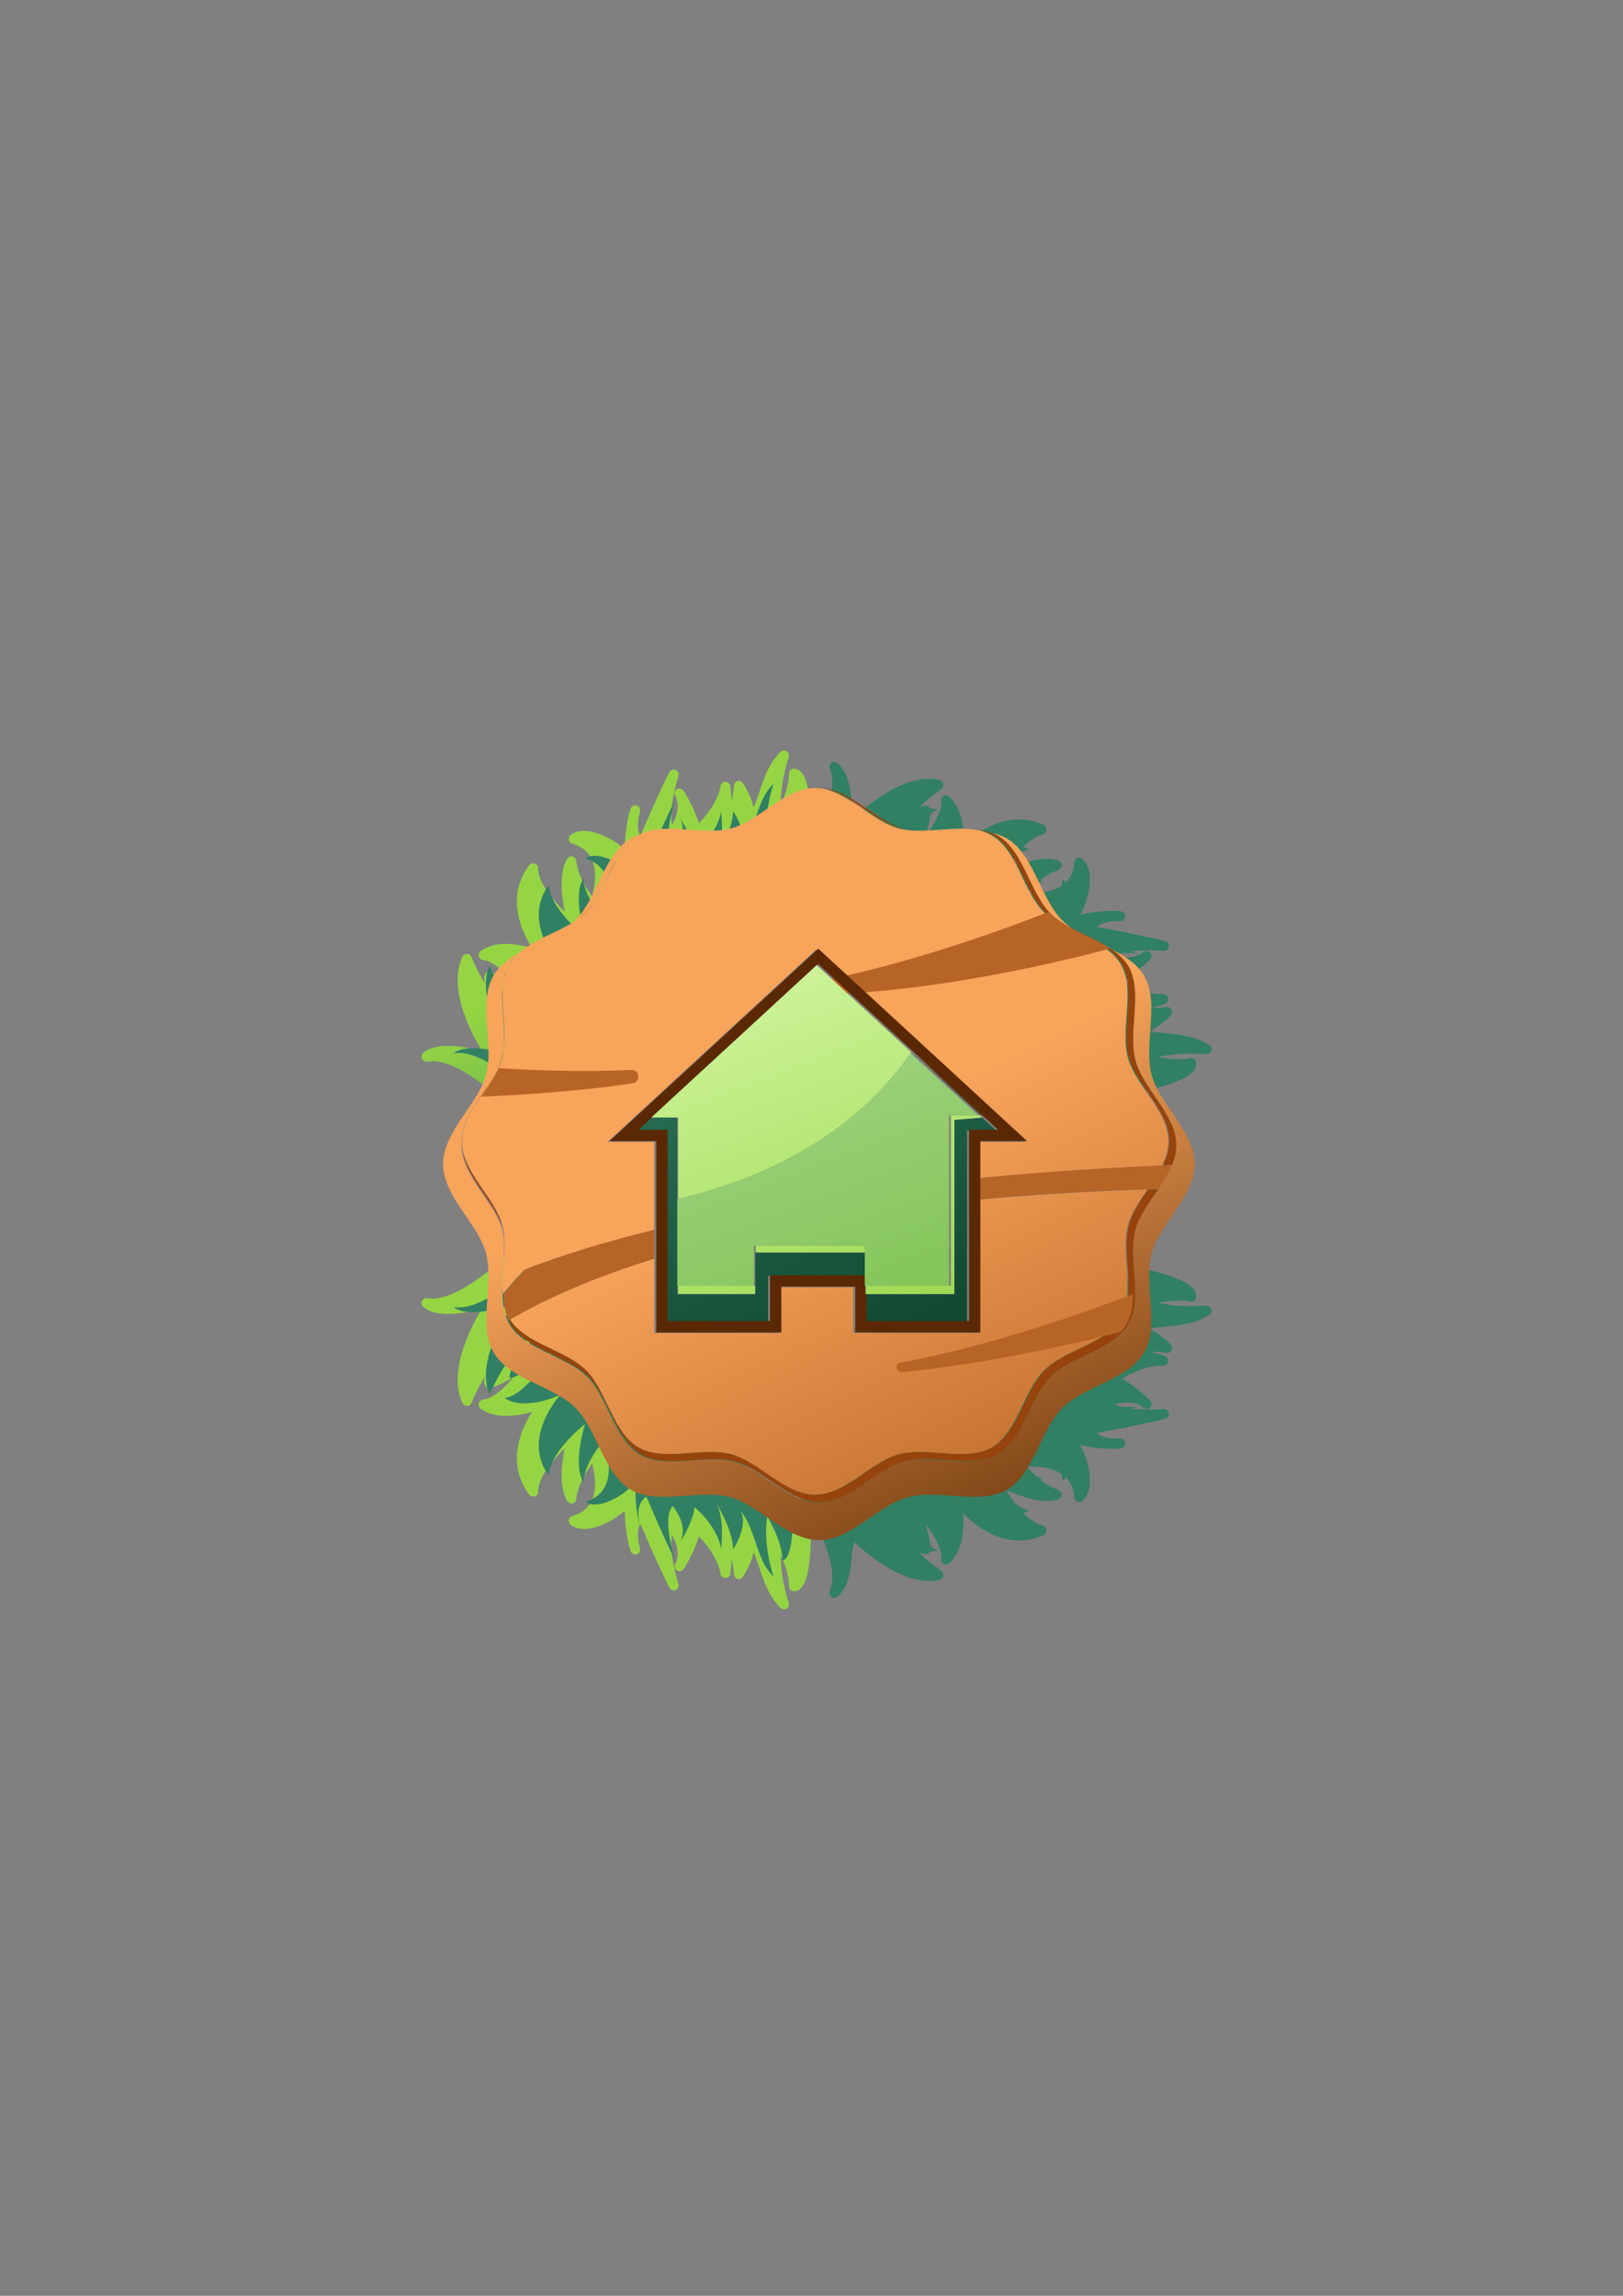 <?xml version="1.0" encoding="UTF-8" standalone="no"?>
<!-- Created with Inkscape (http://www.inkscape.org/) -->

<svg
   width="210mm"
   height="297mm"
   viewBox="0 0 210 297"
   version="1.1"
   id="svg15277"
   inkscape:version="1.2.2 (1:1.2.2+202212051550+b0a8486541)"
   sodipodi:docname="drawing-1.svg"
   xmlns:inkscape="http://www.inkscape.org/namespaces/inkscape"
   xmlns:sodipodi="http://sodipodi.sourceforge.net/DTD/sodipodi-0.dtd"
   xmlns="http://www.w3.org/2000/svg"
   xmlns:svg="http://www.w3.org/2000/svg">
  <rect x="0" y="0" width="210" height="297" fill="#808080" stroke="none"/>
  <sodipodi:namedview
     id="namedview15279"
     pagecolor="#505050"
     bordercolor="#eeeeee"
     borderopacity="1"
     inkscape:showpageshadow="0"
     inkscape:pageopacity="0"
     inkscape:pagecheckerboard="0"
     inkscape:deskcolor="#505050"
     inkscape:document-units="mm"
     showgrid="false"
     inkscape:zoom="0.75722503"
     inkscape:cx="397.50403"
     inkscape:cy="561.92015"
     inkscape:window-width="1848"
     inkscape:window-height="1016"
     inkscape:window-x="72"
     inkscape:window-y="27"
     inkscape:window-maximized="1"
     inkscape:current-layer="layer1" />
  <defs
     id="defs15274">
    <clipPath
       clipPathUnits="userSpaceOnUse"
       id="clipPath7672">
      <path
         d="m 20536.1,7176.8 1.8,0.1 c 5.3,0.1 10.3,-2.1 13.9,-5.9 l 1023,-1099.1 c 3.2,-3.4 5,-7.9 5.1,-12.6 0,-1.8 0.3,-45.6 -4.9,-90.7 -8.2,-70.8 -25.7,-105.3 -54.8,-108.3 l -2.3,-0.1 c -5.1,-0.2 -10.1,1.7 -13.8,5.3 -3.7,3.5 -5.8,8.5 -5.7,13.6 0.4,36 -14.5,78.8 -29.5,112.6 0.6,-41.6 6.8,-101.7 29.6,-174.3 2.5,-8.3 -0.8,-17.2 -8.2,-21.7 -2.4,-1.5 -5.1,-2.3 -7.8,-2.6 -5.4,-0.6 -11,1.3 -15.1,5.3 -42.8,42.4 -60.7,95.6 -78.1,147 -6.4,19 -12.9,38.3 -20.7,57.4 -11.1,-47.7 -38,-86.8 -39.8,-89.4 -3.2,-4.6 -8.2,-7.4 -13.5,-7.9 -2.6,-0.3 -5.4,0 -8.1,0.9 -7.9,2.8 -13,10.5 -12.5,18.9 0,0.2 0.6,18.1 -8.3,50.8 -0.7,-28.4 -3.5,-48.9 -3.8,-51 -1.1,-8.6 -8.1,-15.2 -16.6,-16.1 l -1.4,-0.1 c -9.2,-0.2 -17.2,6.2 -18.9,15.2 -11.6,60.6 -53,110.8 -79.5,137.7 -16.8,-58.6 -54.2,-116.6 -56,-119.5 -3.3,-5 -8.4,-7.9 -13.9,-8.5 -4,-0.4 -8.3,0.5 -12,2.9 -8.7,5.5 -11.2,17.1 -5.7,25.8 1,1.7 24.4,42.2 -11.5,103.6 -9,-43.4 6.2,-124 23.7,-178.4 2.9,-9.3 -1.7,-19.3 -10.7,-23 -1.7,-0.7 -3.5,-1.2 -5.3,-1.4 -7.4,-0.7 -14.8,3 -18.5,10 -1.4,2.6 -33.8,64.8 -107,235.2 -18.3,-34 -0.9,-87.7 -0.6,-88.3 3.2,-9.7 -1.9,-20.2 -11.5,-23.6 -1.5,-0.5 -3,-0.9 -4.4,-1 -8.3,-0.9 -16.3,3.9 -19.4,11.9 -1,2.5 -19.7,52.8 -22,149.3 -35.9,-31.5 -90.5,-61 -136.6,-65.8 -25.2,-2.6 -46.3,2.2 -62.7,14.2 -5.7,4.2 -8.6,11.3 -7.4,18.3 1.2,7 6.3,12.7 13.1,14.8 35,10.5 58.5,29.3 71.7,57.4 20.7,44.1 10.9,100.9 1.3,135.6 -21.5,-29.6 -52.8,-80.1 -57.5,-130.1 -0.7,-8.1 -6.6,-14.7 -14.6,-16.5 l -2.1,-0.4 c -7.2,-0.7 -14.3,2.8 -18.1,9.2 -30.5,52 -21.1,136.8 -9.5,194 -44,-43.1 -96.4,-106.8 -97.1,-159 -0.1,-8.1 -5.3,-15.1 -12.9,-17.6 -1.3,-0.4 -2.6,-0.7 -3.9,-0.8 -6.4,-0.7 -12.9,2 -16.9,7.3 -85.3,113.3 -32.5,237.8 10,305.8 -19.9,-5.8 -43.1,-11.1 -67.3,-13.6 -50.4,-5.2 -91.3,3.1 -121.6,24.9 -6.4,4.5 -9.3,12.5 -7.2,20 1.9,7.6 8.4,13.1 16.1,13.9 35.3,3.6 76.2,40.7 111.1,82.1 -25.5,-15.6 -53.9,-29.8 -82.8,-38.2 -1.1,-0.3 -2.2,-0.5 -3.3,-0.6 -3.9,-0.5 -7.8,0.4 -11.2,2.3 -4.5,2.6 -7.6,6.8 -8.9,11.7 -1.8,7.4 -1.5,15.8 0.5,25.1 -16.9,-27.7 -33.2,-59.1 -47.9,-94.5 -2.6,-6.4 -8.6,-10.7 -15.3,-11.4 l -1.6,-0.1 c -7.4,-0.2 -14.2,4.1 -17.4,10.8 -52.9,113.7 25.9,272.1 71.1,347.7 -24.6,-6.3 -55.7,-13 -87.2,-16.2 -59.6,-6.2 -102.9,1.9 -128.8,24.1 -6.5,5.5 -8.4,14.8 -4.6,22.5 2.9,5.9 8.6,9.7 14.9,10.4 1.8,0.2 3.7,0.1 5.6,-0.3 9.6,-1.9 20.3,-2.3 31.7,-1.1 133.6,13.8 328.1,226 330.1,228.1 3.1,3.4 7.4,5.6 11.9,6 z"
         id="path7670" />
    </clipPath>
    <linearGradient
       x1="0"
       y1="0"
       x2="1"
       y2="0"
       gradientUnits="userSpaceOnUse"
       gradientTransform="matrix(697.565,1252.02,1252.02,-697.565,20525.3,5831)"
       spreadMethod="pad"
       id="linearGradient7684">
      <stop
         style="stop-opacity:1;stop-color:#95d543"
         offset="0"
         id="stop7676" />
      <stop
         style="stop-opacity:1;stop-color:#95d543"
         offset="0"
         id="stop7678" />
      <stop
         style="stop-opacity:1;stop-color:#318063"
         offset="0.709"
         id="stop7680" />
      <stop
         style="stop-opacity:1;stop-color:#318063"
         offset="1"
         id="stop7682" />
    </linearGradient>
    <clipPath
       clipPathUnits="userSpaceOnUse"
       id="clipPath7698">
      <path
         d="m 21503.7,6277.5 0.3,1.8 c 1.1,5.2 4.3,9.6 8.9,12.2 l 1297.5,755.7 c 4.1,2.3 8.8,3.1 13.4,2.1 1.8,-0.4 44.5,-9.7 87.4,-24.8 67.3,-23.6 97,-48.2 93.5,-77.3 l -0.3,-2.3 c -0.9,-5 -3.9,-9.5 -8.2,-12.3 -4.3,-2.8 -9.6,-3.7 -14.6,-2.5 -35,8.3 -80,3.2 -116.3,-4 40.8,-8.6 100.7,-15.8 176.6,-9.6 8.6,0.7 16.5,-4.5 19.3,-12.7 0.9,-2.7 1.2,-5.5 0.8,-8.2 -0.6,-5.4 -3.7,-10.5 -8.5,-13.5 -50.7,-32.5 -106.6,-38.2 -160.6,-43.8 -19.9,-2.1 -40.2,-4.2 -60.5,-7.6 44,-21.3 76.3,-56.2 78.4,-58.5 3.8,-4.1 5.4,-9.6 4.8,-14.9 -0.3,-2.6 -1.2,-5.3 -2.7,-7.7 -4.5,-7.1 -13.1,-10.4 -21.2,-8 -0.3,0 -17.5,4.6 -51.4,3.1 27.6,-7 47,-14.2 48.9,-14.9 8.2,-3.1 13.1,-11.3 12,-19.8 l -0.2,-1.4 c -1.8,-9 -9.8,-15.4 -19,-15.1 -61.7,2.1 -119.7,-27.2 -151.8,-47.2 53.5,-29.3 101.8,-78.5 104.3,-81 4.1,-4.2 5.8,-9.9 5.1,-15.3 -0.4,-4.1 -2.3,-8 -5.4,-11.1 -7.3,-7.3 -19.2,-7.2 -26.4,0.1 -1.5,1.4 -35.8,33 -103.6,11.6 40.3,-18.4 122.3,-21.2 179.2,-16.2 9.7,0.8 18.4,-5.9 20.1,-15.5 0.3,-1.8 0.4,-3.7 0.2,-5.4 -0.9,-7.5 -6.2,-13.9 -13.8,-15.9 -2.9,-0.8 -70.7,-18.7 -253,-52.6 29.1,-25.3 85.3,-20.1 86,-20 10.1,1 19.2,-6.3 20.4,-16.4 0.2,-1.6 0.2,-3.1 0,-4.5 -1,-8.3 -7.3,-15.1 -15.9,-16.3 -2.6,-0.4 -55.8,-7.6 -150.4,11.4 22.7,-41.9 39.5,-101.6 34,-147.7 -3,-25.2 -12.3,-44.7 -27.7,-58 -5.3,-4.7 -12.9,-5.9 -19.4,-3.2 -6.6,2.7 -11,8.9 -11.6,16 -2.5,36.5 -15.7,63.5 -40.2,82.6 -38.4,29.9 -96,32.8 -131.9,31.1 24.1,-27.5 66.5,-69.1 114.2,-84.7 7.7,-2.5 12.9,-9.7 12.9,-17.8 l -0.2,-2.2 c -0.8,-7.2 -5.8,-13.4 -12.9,-15.6 -57.4,-18.4 -138,9.5 -191.3,33.5 32.4,-52.5 82.9,-117.6 133.7,-129.8 7.8,-1.8 13.6,-8.5 14.3,-16.4 0.2,-1.4 0.1,-2.7 0,-4 -0.8,-6.5 -4.9,-12.2 -10.9,-14.9 -129.3,-58.2 -239.1,20.7 -296,77.2 1.2,-20.7 1.3,-44.6 -1.6,-68.7 -6,-50.3 -23.2,-88.3 -51.1,-113.2 -5.9,-5.1 -14.3,-6.2 -21.2,-2.6 -6.9,3.6 -10.8,11.1 -9.9,18.9 4.2,35.2 -23,83.2 -55.7,126.4 9.7,-28.3 17.2,-59.1 19.1,-89.2 0,-1.1 0,-2.2 -0.1,-3.3 -0.5,-3.9 -2.2,-7.6 -4.8,-10.5 -3.5,-3.7 -8.3,-5.9 -13.4,-6 -7.5,-0.2 -15.7,1.9 -24.4,5.9 23.3,-22.5 50.4,-45.3 81.7,-67.5 5.6,-3.9 8.6,-10.7 7.8,-17.5 l -0.3,-1.5 c -1.5,-7.3 -7.1,-13 -14.4,-14.6 -122.6,-26.5 -259.7,85.3 -323.4,146 0.7,-25.4 0.3,-57.2 -3.4,-88.6 -7.2,-59.5 -24.6,-100 -52,-120.3 -6.8,-5.1 -16.2,-4.9 -22.9,0.4 -5.2,4.1 -7.6,10.5 -6.9,16.8 0.2,1.9 0.7,3.7 1.5,5.5 4,8.9 6.8,19.2 8.1,30.6 16,133.4 -148.1,369.9 -149.7,372.3 -2.7,3.8 -3.8,8.4 -3.3,12.9 z"
         id="path7696" />
    </clipPath>
    <linearGradient
       x1="0"
       y1="0"
       x2="1"
       y2="0"
       gradientUnits="userSpaceOnUse"
       gradientTransform="matrix(-1067.44,956.406,956.406,1067.44,22814.1,5970.3)"
       spreadMethod="pad"
       id="linearGradient7710">
      <stop
         style="stop-opacity:1;stop-color:#95d543"
         offset="0"
         id="stop7702" />
      <stop
         style="stop-opacity:1;stop-color:#95d543"
         offset="0"
         id="stop7704" />
      <stop
         style="stop-opacity:1;stop-color:#318063"
         offset="0.709"
         id="stop7706" />
      <stop
         style="stop-opacity:1;stop-color:#318063"
         offset="1"
         id="stop7708" />
    </linearGradient>
    <clipPath
       clipPathUnits="userSpaceOnUse"
       id="clipPath7724">
      <path
         d="m 20536.1,7584.3 1.8,-0.1 c 5.3,0 10.3,2.1 13.9,6 l 1023,1099 c 3.2,3.4 5,7.9 5.1,12.6 0,1.8 0.3,45.6 -4.9,90.7 -8.2,70.9 -25.7,105.3 -54.8,108.3 l -2.3,0.2 c -5.1,0.2 -10.1,-1.7 -13.8,-5.3 -3.7,-3.6 -5.8,-8.5 -5.7,-13.7 0.4,-36 -14.5,-78.8 -29.5,-112.5 0.6,41.6 6.8,101.6 29.6,174.3 2.5,8.2 -0.8,17.1 -8.2,21.6 -2.4,1.5 -5.1,2.4 -7.8,2.6 -5.4,0.6 -11,-1.2 -15.1,-5.3 -42.8,-42.3 -60.7,-95.5 -78.1,-147 -6.4,-19 -12.9,-38.2 -20.7,-57.3 -11.1,47.6 -38,86.8 -39.8,89.4 -3.2,4.5 -8.2,7.3 -13.5,7.9 -2.6,0.3 -5.4,0 -8.1,-1 -7.9,-2.7 -13,-10.5 -12.5,-18.8 0,-0.3 0.6,-18.2 -8.3,-50.8 -0.7,28.4 -3.5,48.9 -3.8,50.9 -1.1,8.6 -8.1,15.2 -16.6,16.1 l -1.4,0.1 c -9.2,0.3 -17.2,-6.2 -18.9,-15.2 -11.6,-60.6 -53,-110.7 -79.5,-137.6 -16.8,58.5 -54.2,116.6 -56,119.5 -3.3,4.9 -8.4,7.9 -13.9,8.4 -4,0.4 -8.3,-0.5 -12,-2.8 -8.7,-5.6 -11.2,-17.1 -5.7,-25.8 1,-1.8 24.4,-42.2 -11.5,-103.7 -9,43.5 6.2,124 23.7,178.4 2.9,9.3 -1.7,19.3 -10.7,23 -1.7,0.8 -3.5,1.2 -5.3,1.4 -7.4,0.8 -14.8,-3 -18.5,-9.9 -1.4,-2.7 -33.8,-64.9 -107,-235.2 -18.3,34 -0.9,87.6 -0.6,88.3 3.2,9.6 -1.9,20.1 -11.5,23.6 -1.5,0.5 -3,0.8 -4.4,0.9 -8.3,0.9 -16.3,-3.8 -19.4,-11.9 -1,-2.4 -19.7,-52.8 -22,-149.2 -35.9,31.4 -90.5,60.9 -136.6,65.7 -25.2,2.6 -46.3,-2.2 -62.7,-14.2 -5.7,-4.2 -8.6,-11.3 -7.4,-18.3 1.2,-7 6.3,-12.7 13.1,-14.7 35,-10.6 58.5,-29.4 71.7,-57.5 20.7,-44.1 10.9,-100.9 1.3,-135.6 -21.5,29.6 -52.8,80.1 -57.5,130.1 -0.7,8.1 -6.6,14.8 -14.6,16.5 l -2.1,0.4 c -7.2,0.7 -14.3,-2.8 -18.1,-9.2 -30.5,-51.9 -21.1,-136.7 -9.5,-194 -44,43.1 -96.4,106.8 -97.1,159.1 -0.1,8 -5.3,15.1 -12.9,17.5 -1.3,0.5 -2.6,0.7 -3.9,0.9 -6.4,0.6 -12.9,-2.1 -16.9,-7.4 -85.3,-113.2 -32.5,-237.7 10,-305.7 -19.9,5.8 -43.1,11.1 -67.3,13.6 -50.4,5.2 -91.3,-3.2 -121.6,-24.9 -6.4,-4.6 -9.3,-12.6 -7.2,-20.1 1.9,-7.5 8.4,-13 16.1,-13.8 35.3,-3.7 76.2,-40.8 111.1,-82.2 -25.5,15.6 -53.9,29.8 -82.8,38.2 -1.1,0.4 -2.2,0.6 -3.3,0.7 -3.9,0.4 -7.8,-0.4 -11.2,-2.4 -4.5,-2.5 -7.6,-6.7 -8.9,-11.7 -1.8,-7.3 -1.5,-15.8 0.5,-25.1 -16.9,27.7 -33.2,59.1 -47.9,94.5 -2.6,6.4 -8.6,10.8 -15.3,11.5 l -1.6,0.1 c -7.4,0.1 -14.2,-4.1 -17.4,-10.9 -52.9,-113.7 25.9,-272.1 71.1,-347.6 -24.6,6.3 -55.7,12.9 -87.2,16.2 -59.6,6.1 -102.9,-2 -128.8,-24.1 -6.5,-5.6 -8.4,-14.8 -4.6,-22.5 2.9,-5.9 8.6,-9.8 14.9,-10.4 1.8,-0.2 3.7,-0.1 5.6,0.2 9.6,2 20.3,2.4 31.7,1.2 133.6,-13.8 328.1,-226 330.1,-228.2 3.1,-3.4 7.4,-5.5 11.9,-6 z"
         id="path7722" />
    </clipPath>
    <linearGradient
       x1="0"
       y1="0"
       x2="1"
       y2="0"
       gradientUnits="userSpaceOnUse"
       gradientTransform="matrix(697.565,-1252.02,1252.02,697.565,20525.3,8930.2)"
       spreadMethod="pad"
       id="linearGradient7736">
      <stop
         style="stop-opacity:1;stop-color:#95d543"
         offset="0"
         id="stop7728" />
      <stop
         style="stop-opacity:1;stop-color:#95d543"
         offset="0"
         id="stop7730" />
      <stop
         style="stop-opacity:1;stop-color:#318063"
         offset="0.709"
         id="stop7732" />
      <stop
         style="stop-opacity:1;stop-color:#318063"
         offset="1"
         id="stop7734" />
    </linearGradient>
    <clipPath
       clipPathUnits="userSpaceOnUse"
       id="clipPath7750">
      <path
         d="m 21503.7,8483.6 0.3,-1.8 c 1.1,-5.1 4.3,-9.5 8.9,-12.2 L 22810.4,7714 c 4.1,-2.4 8.8,-3.1 13.4,-2.1 1.8,0.4 44.5,9.7 87.4,24.7 67.3,23.7 97,48.2 93.5,77.4 l -0.3,2.2 c -0.9,5.1 -3.9,9.5 -8.2,12.3 -4.3,2.8 -9.6,3.7 -14.6,2.5 -35,-8.3 -80,-3.2 -116.3,4 40.8,8.6 100.7,15.8 176.6,9.6 8.6,-0.7 16.5,4.5 19.3,12.7 0.9,2.7 1.2,5.5 0.8,8.2 -0.6,5.4 -3.7,10.5 -8.5,13.6 -50.7,32.4 -106.6,38.2 -160.6,43.8 -19.9,2 -40.2,4.1 -60.5,7.5 44,21.3 76.3,56.2 78.4,58.5 3.8,4.2 5.4,9.6 4.8,14.9 -0.3,2.7 -1.2,5.3 -2.7,7.7 -4.5,7.1 -13.1,10.4 -21.2,8.1 -0.3,-0.1 -17.5,-4.6 -51.4,-3.2 27.6,7.1 47,14.2 48.9,15 8.2,3 13.1,11.2 12,19.7 l -0.2,1.5 c -1.8,9 -9.8,15.4 -19,15.1 -61.7,-2.1 -119.7,27.2 -151.8,47.1 53.5,29.3 101.8,78.5 104.3,81 4.1,4.2 5.8,9.9 5.1,15.4 -0.4,4 -2.3,8 -5.4,11.1 -7.3,7.2 -19.2,7.2 -26.4,-0.1 -1.5,-1.4 -35.8,-33.1 -103.6,-11.7 40.3,18.4 122.3,21.3 179.2,16.3 9.7,-0.9 18.4,5.8 20.1,15.4 0.3,1.9 0.4,3.7 0.2,5.5 -0.9,7.4 -6.2,13.8 -13.8,15.9 -2.9,0.7 -70.7,18.7 -253,52.5 29.1,25.3 85.3,20.1 86,20.1 10.1,-1 19.2,6.3 20.4,16.4 0.2,1.5 0.2,3 0,4.5 -1,8.2 -7.3,15 -15.9,16.3 -2.6,0.4 -55.8,7.6 -150.4,-11.5 22.7,41.9 39.5,101.7 34,147.8 -3,25.1 -12.3,44.6 -27.7,57.9 -5.3,4.7 -12.9,5.9 -19.4,3.2 -6.6,-2.7 -11,-8.9 -11.6,-16 -2.5,-36.5 -15.7,-63.5 -40.2,-82.5 -38.4,-30 -96,-32.9 -131.9,-31.2 24.1,27.5 66.5,69.1 114.2,84.7 7.7,2.5 12.9,9.7 12.9,17.9 l -0.2,2.1 c -0.8,7.3 -5.8,13.4 -12.9,15.7 -57.4,18.3 -138,-9.5 -191.3,-33.5 32.4,52.4 82.9,117.5 133.7,129.7 7.8,1.9 13.6,8.5 14.3,16.5 0.2,1.3 0.1,2.7 0,4 -0.8,6.4 -4.9,12.1 -10.9,14.8 -129.3,58.2 -239.1,-20.7 -296,-77.1 1.2,20.6 1.3,44.5 -1.6,68.7 -6,50.2 -23.2,88.3 -51.1,113.1 -5.9,5.2 -14.3,6.2 -21.2,2.6 -6.9,-3.6 -10.8,-11.1 -9.9,-18.8 4.2,-35.2 -23,-83.3 -55.7,-126.5 9.7,28.3 17.2,59.2 19.1,89.2 0,1.1 0,2.3 -0.1,3.4 -0.5,3.8 -2.2,7.5 -4.8,10.4 -3.5,3.8 -8.3,5.9 -13.4,6.1 -7.5,0.2 -15.7,-2 -24.4,-6 23.3,22.5 50.4,45.3 81.7,67.5 5.6,4 8.6,10.7 7.8,17.5 l -0.3,1.5 c -1.5,7.3 -7.1,13 -14.4,14.6 -122.6,26.5 -259.7,-85.2 -323.4,-145.9 0.7,25.3 0.3,57.1 -3.4,88.6 -7.2,59.4 -24.6,99.9 -52,120.3 -6.8,5.1 -16.2,4.9 -22.9,-0.5 -5.2,-4.1 -7.6,-10.5 -6.9,-16.8 0.2,-1.9 0.7,-3.7 1.5,-5.4 4,-9 6.8,-19.3 8.1,-30.7 16,-133.3 -148.1,-369.9 -149.7,-372.2 -2.7,-3.8 -3.8,-8.5 -3.3,-13 z"
         id="path7748" />
    </clipPath>
    <linearGradient
       x1="0"
       y1="0"
       x2="1"
       y2="0"
       gradientUnits="userSpaceOnUse"
       gradientTransform="matrix(-1067.44,-956.406,956.406,-1067.44,22814.1,8790.8)"
       spreadMethod="pad"
       id="linearGradient7762">
      <stop
         style="stop-opacity:1;stop-color:#95d543"
         offset="0"
         id="stop7754" />
      <stop
         style="stop-opacity:1;stop-color:#95d543"
         offset="0"
         id="stop7756" />
      <stop
         style="stop-opacity:1;stop-color:#318063"
         offset="0.709"
         id="stop7758" />
      <stop
         style="stop-opacity:1;stop-color:#318063"
         offset="1"
         id="stop7760" />
    </linearGradient>
    <clipPath
       clipPathUnits="userSpaceOnUse"
       id="clipPath7776">
      <path
         d="m 21610.8,6049.3 c -89.2,0 -167.9,72.5 -248,121.4 -27,16.5 -54.2,30.3 -82,37.7 -25.4,6.8 -52.8,9 -81.1,9 -26.7,0 -54.2,-1.9 -81.6,-3.9 -13.2,-1 -26.4,-1.9 -39.4,-2.7 -14.2,-0.8 -28.2,-1.3 -42,-1.3 -2.7,0 -5.3,0 -8,0.1 -27.9,0.4 -54.7,3.3 -79.3,11.1 -11.8,3.7 -23.1,8.5 -33.9,14.7 -101,58.5 -123.7,221.1 -205.7,303.1 -82.1,82 -244.6,104.7 -303.1,205.8 -57.7,99.6 3.4,251.5 -27,365.3 -13.5,50.4 -48,98.8 -81.5,148 -11.3,16.6 -22.4,33.2 -32.6,50 -25.5,42.3 -45,85.7 -45,131.9 0,119.2 129.7,219.9 159.1,329.9 30.4,113.8 -30.7,265.6 27,365.3 20.7,35.8 54.5,61.8 93.2,84.1 -13.8,-12.4 -25.8,-26.2 -34.9,-42.1 -54.2,-93.6 3.2,-236.3 -25.4,-343.2 -3.5,-13.3 -8.7,-26.4 -14.9,-39.5 -17.1,-35.8 -42.2,-70.9 -66.3,-106.5 -35.4,-52.4 -68.2,-105.8 -68.2,-164 0,-2.4 0,-4.8 0.1,-7.2 -0.1,-2.4 -0.1,-4.9 -0.1,-7.3 0,-113.3 123.2,-208.9 151.1,-313.4 2.7,-10.1 4.6,-20.6 6,-31.4 4.6,-71.7 -12.6,-152.3 -4.5,-221.7 1.4,-29.5 6.4,-57.4 18,-82.3 v 0 c 1.8,-4 3.9,-7.8 6.1,-11.6 55.5,-96 210,-117.6 287.9,-195.5 78,-77.9 99.5,-232.4 195.5,-287.9 33.5,-19.4 73.1,-24.6 115.2,-24.6 25.1,0 51.2,1.8 77.2,3.7 26.1,1.9 52.2,3.8 77.6,3.8 26.8,0 52.8,-2.1 77,-8.6 104.5,-27.9 200.1,-151.1 313.5,-151.1 113.3,0 208.9,123.2 313.3,151.1 24.2,6.5 50.2,8.6 77.1,8.6 25.4,0 51.5,-1.9 77.6,-3.8 26.1,-1.9 52.1,-3.7 77.2,-3.7 42.1,0 81.7,5.2 115.2,24.6 96,55.5 117.6,210 195.4,287.9 69.9,69.9 201.5,94.4 267.7,168 7.8,8.5 14.5,17.6 20.3,27.5 19.1,33 24.5,72.2 24.6,113.6 0.2,77.4 -17.8,163 1,233.4 13.8,51.6 50.6,100.8 84.5,151.1 v 0 c 19.6,29 38.1,58.4 50.6,88.7 v 0 0 c 9.9,23.8 16,48.3 16,73.6 0,113.3 -123.2,208.9 -151.1,313.5 -28.9,108.1 29.2,252.3 -25.6,347 -15.7,27.1 -39.2,48.2 -66.7,66.3 -2.4,1.6 -4.8,3.2 -7.3,4.7 55,-27.4 106.4,-57.7 134.2,-105.8 57.7,-99.7 -3.4,-251.5 27,-365.3 29.4,-110 159.1,-210.7 159.1,-329.9 0,-46.2 -19.5,-89.6 -45,-131.9 -10.2,-16.8 -21.3,-33.4 -32.6,-50 -33.5,-49.2 -68,-97.6 -81.5,-148 -30.4,-113.8 30.7,-265.7 -27,-365.3 -58.5,-101.1 -221,-123.8 -303.1,-205.8 -82,-82 -104.7,-244.6 -205.7,-303.1 -10.8,-6.2 -22.1,-11 -33.9,-14.7 -27,-8.5 -56.5,-11.2 -87.3,-11.2 -6.3,0 -12.7,0.1 -19.1,0.3 -16.5,0.5 -33.2,1.6 -50,2.8 -4.1,0.3 -8.2,0.6 -12.3,0.9 -27.4,2 -54.9,3.9 -81.6,3.9 -28.3,0 -55.7,-2.2 -81.1,-9 -27.8,-7.4 -55,-21.2 -82,-37.7 -80.1,-48.9 -158.8,-121.4 -247.9,-121.4 m 950,2253.1 c -35.4,17.9 -68.8,37.2 -94.2,62.6 -2.1,2.1 -4.3,4.4 -6.4,6.7 -72.7,79.7 -95.6,227.2 -189,281.2 -8.3,4.8 -16.9,8.7 -25.9,11.9 21.7,-3.9 42.1,-10.5 60.7,-21.2 81.9,-47.4 112.3,-163.2 164.5,-249 11.2,-18.4 23.3,-35.4 37.2,-50 1.3,-1.4 2.7,-2.8 4,-4.2 14.3,-14.2 31,-26.7 49.1,-38 m -1858.2,31.2 c 2.4,2.2 4.8,4.5 7.2,6.9 1.3,1.3 2.7,2.7 4,4.1 13.9,14.6 26,31.6 37.2,50 52.2,85.8 82.6,201.6 164.5,249 10.8,6.2 22.2,11.1 34.2,14.8 -2.3,-1.2 -4.4,-2.3 -6.6,-3.6 -95,-54.9 -116.3,-207.7 -193.3,-284.8 -13.7,-13.6 -29.8,-25.5 -47.2,-36.4 m 1183.6,359 c -90.1,42.1 -176,137 -275.4,137 -2.5,0 -4.9,-0.1 -7.3,-0.2 -0.2,0 -0.3,0 -0.4,0 2.5,0.2 5.1,0.2 7.7,0.2 99.3,0 185.7,-90 275.4,-137"
         id="path7774" />
    </clipPath>
    <linearGradient
       x1="0"
       y1="0"
       x2="1"
       y2="0"
       gradientUnits="userSpaceOnUse"
       gradientTransform="matrix(866.141,-1967.81,-1967.81,-866.141,21337.2,8060.9)"
       spreadMethod="pad"
       id="linearGradient7786">
      <stop
         style="stop-opacity:1;stop-color:#f8a45b"
         offset="0"
         id="stop7780" />
      <stop
         style="stop-opacity:1;stop-color:#562500"
         offset="0.709"
         id="stop7782" />
      <stop
         style="stop-opacity:1;stop-color:#562500"
         offset="1"
         id="stop7784" />
    </linearGradient>
    <clipPath
       clipPathUnits="userSpaceOnUse"
       id="clipPath7796">
      <path
         d="m 21610.8,6188.4 c -113.4,0 -209,123.2 -313.5,151.1 -24.2,6.5 -50.2,8.6 -77,8.6 -25.4,0 -51.5,-1.9 -77.6,-3.8 -26,-1.9 -52.1,-3.7 -77.2,-3.7 -42.1,0 -81.7,5.2 -115.2,24.6 -96,55.5 -117.5,210 -195.5,287.9 -77.9,77.9 -232.4,99.5 -287.9,195.5 -2.2,3.8 -4.3,7.6 -6.1,11.6 2.5,1.4 5.1,2.9 7.6,4.5 57.7,-90.2 205.8,-112.1 281.4,-187.6 77,-77.1 98.3,-229.9 193.3,-284.8 33.1,-19.1 72.2,-24.3 113.8,-24.3 24.9,0 50.6,1.8 76.4,3.7 25.9,1.9 51.7,3.7 76.8,3.7 26.6,0 52.3,-2.1 76.2,-8.4 103.3,-27.7 197.9,-149.6 310,-149.6 112,0 206.5,121.9 309.9,149.6 23.9,6.3 49.6,8.4 76.2,8.4 25.1,0 50.9,-1.8 76.7,-3.7 25.8,-1.9 51.6,-3.7 76.5,-3.7 41.5,0 80.7,5.2 113.8,24.3 95,54.9 116.2,207.7 193.3,284.7 77.1,77.1 229.9,98.4 284.8,193.3 54.1,93.7 -3.3,236.4 25.3,343.3 12,44.9 41.9,88.2 71.7,131.9 13.4,0.5 26.8,0.9 40.2,1.2 -33.9,-50.3 -70.7,-99.5 -84.5,-151.1 -18.8,-70.4 -0.8,-156 -1,-233.4 -0.1,-41.4 -5.5,-80.6 -24.6,-113.6 -5.8,-9.9 -12.5,-19 -20.3,-27.5 -66.2,-73.6 -197.8,-98.1 -267.7,-168 -77.8,-77.9 -99.4,-232.4 -195.4,-287.9 -33.5,-19.4 -73.1,-24.6 -115.2,-24.6 -25.1,0 -51.1,1.8 -77.2,3.7 -26.1,1.9 -52.2,3.8 -77.6,3.8 -26.9,0 -52.9,-2.1 -77.1,-8.6 -104.4,-27.9 -200,-151.1 -313.3,-151.1 m -1163.5,975.8 c -1.4,10.8 -3.3,21.3 -6,31.4 -27.9,104.5 -151.1,200.1 -151.1,313.4 0,2.4 0,4.9 0.1,7.3 5.1,-108.9 122.2,-201.6 149.3,-302.7 4.2,-15.8 6.6,-32.3 7.7,-49.4 m 2431.6,269.7 c 14.1,28.9 23.4,58.6 23.4,89.6 0,112.1 -121.8,206.7 -149.5,310 -28.6,106.9 28.8,249.6 -25.3,343.2 -15.5,26.9 -38.9,47.9 -66.2,65.8 -69.1,45.7 -163.3,72.3 -218.5,127.5 -3.6,3.6 -7,7.2 -10.1,11 -69.1,79.9 -92.7,221.4 -183.3,273.8 -21.9,12.7 -46.5,19.2 -72.6,22.2 24.1,-1.1 47.3,-4.6 68.5,-12.2 9,-3.2 17.6,-7.1 25.9,-11.9 93.4,-54 116.3,-201.5 189,-281.2 2.1,-2.3 4.3,-4.6 6.4,-6.7 25.4,-25.4 58.8,-44.7 94.2,-62.6 40.2,-20.3 83.1,-38.8 119.8,-61.9 2.5,-1.5 4.9,-3.1 7.3,-4.7 27.5,-18.1 51,-39.2 66.7,-66.3 54.8,-94.7 -3.3,-238.9 25.6,-347 27.9,-104.6 151.1,-200.2 151.1,-313.5 0,-25.3 -6.1,-49.8 -16,-73.6 v 0 c -11.5,-0.5 -23.7,-0.9 -36.4,-1.5 m -923.5,1238.6 c -17,1.1 -33.5,3.5 -49.2,7.7 -101.1,27 -193.9,144.2 -302.7,149.2 2.4,0.1 4.8,0.2 7.3,0.2 99.4,0 185.3,-94.9 275.4,-137 12.6,-5.9 25.2,-10.7 37.9,-14.1 10.2,-2.7 20.6,-4.7 31.3,-6"
         id="path7794" />
    </clipPath>
    <linearGradient
       x1="0"
       y1="0"
       x2="1"
       y2="0"
       gradientUnits="userSpaceOnUse"
       gradientTransform="matrix(-2666.8,2034.29,2034.29,2666.8,23720.5,5899.7)"
       spreadMethod="pad"
       id="linearGradient7806">
      <stop
         style="stop-opacity:1;stop-color:#f8a45b"
         offset="0"
         id="stop7800" />
      <stop
         style="stop-opacity:1;stop-color:#96440c"
         offset="0.833"
         id="stop7802" />
      <stop
         style="stop-opacity:1;stop-color:#96440c"
         offset="1"
         id="stop7804" />
    </linearGradient>
    <clipPath
       clipPathUnits="userSpaceOnUse"
       id="clipPath7816">
      <path
         d="m 21596.3,6217.4 c -112.1,0 -206.7,121.9 -310,149.6 -23.9,6.3 -49.6,8.4 -76.2,8.4 -25.1,0 -50.9,-1.8 -76.8,-3.7 -25.8,-1.9 -51.5,-3.7 -76.4,-3.7 -41.6,0 -80.7,5.2 -113.8,24.3 -95,54.9 -116.3,207.7 -193.3,284.8 -75.6,75.5 -223.7,97.4 -281.4,187.6 119.5,70.2 291.3,150.4 533.7,225.2 v -233.1 -42 h 42 378.4 42 v 42 127.4 h 273.1 v -127.4 -42 h 42 378.3 42 v 42 451.1 c 190.2,17.5 397.9,30.4 624.6,37.6 -29.8,-43.7 -59.7,-87 -71.7,-131.9 -28.6,-106.9 28.8,-249.6 -25.3,-343.3 -54.9,-94.9 -207.7,-116.2 -284.8,-193.3 -77.1,-77 -98.3,-229.8 -193.3,-284.7 -33.1,-19.1 -72.3,-24.3 -113.8,-24.3 -24.9,0 -50.7,1.8 -76.5,3.7 -25.8,1.9 -51.6,3.7 -76.7,3.7 -26.6,0 -52.3,-2.1 -76.2,-8.4 -103.4,-27.7 -197.9,-149.6 -309.9,-149.6 m -1153.5,725.1 c -8.1,69.4 9.1,150 4.5,221.7 -1.1,17.1 -3.5,33.6 -7.7,49.4 -27.1,101.1 -144.2,193.8 -149.3,302.7 -0.1,2.4 -0.1,4.8 -0.1,7.2 0,58.2 32.8,111.6 68.2,164 24.1,35.6 49.2,70.7 66.3,106.5 6.2,13.1 11.4,26.2 14.9,39.5 28.6,106.9 -28.8,249.6 25.4,343.2 9.1,15.9 21.1,29.7 34.9,42.1 54.3,48.5 138.1,74.6 202.7,114.8 17.4,10.9 33.5,22.8 47.2,36.4 77,77.1 98.3,229.9 193.3,284.8 2.2,1.3 4.3,2.4 6.6,3.6 23.8,12.2 50.6,17.8 79,19.8 9.2,0.7 18.7,1 28.2,1 7.2,0 14.5,-0.2 21.8,-0.5 18,-0.6 36.3,-2 54.6,-3.3 25.9,-1.9 51.7,-3.7 76.8,-3.7 26.6,0 52.3,2.1 76.2,8.5 103.3,27.6 197.9,149.4 310,149.4 2.2,0 4.5,-0.1 6.8,-0.2 0.1,0 0.2,0 0.4,0 108.8,-5 201.6,-122.2 302.7,-149.2 15.7,-4.2 32.2,-6.6 49.2,-7.7 8.9,-0.6 17.8,-0.8 26.9,-0.8 25.1,0 51,1.8 76.8,3.7 19,1.4 38,2.8 56.6,3.4 6.7,0.2 13.3,0.4 19.9,0.4 10.2,0 20.2,-0.4 30.1,-1.1 3.7,-0.3 7.4,-0.6 11.1,-1.1 26.1,-3 50.7,-9.5 72.6,-22.2 90.6,-52.4 114.2,-193.9 183.3,-273.8 3.1,-3.8 6.5,-7.4 10.1,-11 55.2,-55.2 149.4,-81.8 218.5,-127.5 27.3,-17.9 50.7,-38.9 66.2,-65.8 54.1,-93.6 -3.3,-236.3 25.3,-343.2 27.7,-103.3 149.5,-197.9 149.5,-310 0,-31 -9.3,-60.7 -23.4,-89.6 -154.5,-6.3 -396.8,-19.5 -679,-46.5 v 134.4 h 65.2 107.6 l -79.1,72.9 -664.1,611.9 -28.4,26.2 -28.5,-26.2 -664.1,-611.9 -79.1,-72.9 h 107.6 65.1 v -325.2 c -171.4,-42.1 -335.6,-91.4 -484,-149.1 -27.7,-32.1 -52.9,-61.4 -75.7,-88.4 0,-5.6 0.1,-11.1 0.4,-16.6"
         id="path7814" />
    </clipPath>
    <linearGradient
       x1="0"
       y1="0"
       x2="1"
       y2="0"
       gradientUnits="userSpaceOnUse"
       gradientTransform="matrix(984.348,-1983.72,-1983.72,-984.348,21241.6,8238.2)"
       spreadMethod="pad"
       id="linearGradient7826">
      <stop
         style="stop-opacity:1;stop-color:#f8a45b"
         offset="0"
         id="stop7820" />
      <stop
         style="stop-opacity:1;stop-color:#96440c"
         offset="0.833"
         id="stop7822" />
      <stop
         style="stop-opacity:1;stop-color:#96440c"
         offset="1"
         id="stop7824" />
    </linearGradient>
    <clipPath
       clipPathUnits="userSpaceOnUse"
       id="clipPath7836">
      <path
         d="m 20921.7,7737.8 c -184,-29.4 -413.3,-43.7 -563.3,-50.3 24.1,35.6 49.2,70.7 66.3,106.5 131,-8.4 310.2,-15 491.9,-6.9 31.3,1.3 36,-44.3 5.1,-49.3 z"
         id="path7834" />
    </clipPath>
    <linearGradient
       x1="0"
       y1="0"
       x2="1"
       y2="0"
       gradientUnits="userSpaceOnUse"
       gradientTransform="matrix(15.195,-201.34,-201.34,-15.195,20642.5,7832)"
       spreadMethod="pad"
       id="linearGradient7850">
      <stop
         style="stop-opacity:1;stop-color:#96440c"
         offset="0"
         id="stop7840" />
      <stop
         style="stop-opacity:1;stop-color:#96440c"
         offset="0.384"
         id="stop7842" />
      <stop
         style="stop-opacity:1;stop-color:#b76427"
         offset="0.493"
         id="stop7844" />
      <stop
         style="stop-opacity:1;stop-color:#b76427"
         offset="0.504"
         id="stop7846" />
      <stop
         style="stop-opacity:1;stop-color:#b76427"
         offset="1"
         id="stop7848" />
    </linearGradient>
    <clipPath
       clipPathUnits="userSpaceOnUse"
       id="clipPath7860">
      <path
         d="m 20460.8,6860.2 c -11.6,24.9 -16.6,52.8 -18,82.3 -0.3,5.5 -0.4,11 -0.4,16.6 22.8,27 48,56.3 75.7,88.4 148.4,57.7 312.6,107 484,149.1 v -106.7 c -242.4,-74.8 -414.2,-155 -533.7,-225.2 -2.5,-1.6 -5.1,-3.1 -7.6,-4.5 v 0 m 1739.1,447.7 v 79.5 c 282.2,27 524.5,40.2 679,46.5 12.7,0.6 24.9,1 36.4,1.5 v 0 c -12.5,-30.3 -31,-59.7 -50.6,-88.7 v 0 c -13.4,-0.3 -26.8,-0.7 -40.2,-1.2 -226.7,-7.2 -434.4,-20.1 -624.6,-37.6"
         id="path7858" />
    </clipPath>
    <linearGradient
       x1="0"
       y1="0"
       x2="1"
       y2="0"
       gradientUnits="userSpaceOnUse"
       gradientTransform="matrix(37.989,-284.915,-284.915,-37.989,21653.5,7375.7)"
       spreadMethod="pad"
       id="linearGradient7874">
      <stop
         style="stop-opacity:1;stop-color:#96440c"
         offset="0"
         id="stop7864" />
      <stop
         style="stop-opacity:1;stop-color:#96440c"
         offset="0.384"
         id="stop7866" />
      <stop
         style="stop-opacity:1;stop-color:#b76427"
         offset="0.493"
         id="stop7868" />
      <stop
         style="stop-opacity:1;stop-color:#b76427"
         offset="0.504"
         id="stop7870" />
      <stop
         style="stop-opacity:1;stop-color:#b76427"
         offset="1"
         id="stop7872" />
    </linearGradient>
    <clipPath
       clipPathUnits="userSpaceOnUse"
       id="clipPath7884">
      <path
         d="m 22779.2,6962.2 c -0.1,-41.4 -5.5,-80.6 -24.6,-113.6 -5.8,-9.9 -12.5,-19 -20.3,-27.5 -135.5,-34.8 -482.6,-118.2 -816.8,-151.2 -23.3,-2.3 -28.2,32.1 -5.1,36.3 341,62.9 683.6,184.9 866.8,256 z"
         id="path7882" />
    </clipPath>
    <linearGradient
       x1="0"
       y1="0"
       x2="1"
       y2="0"
       gradientUnits="userSpaceOnUse"
       gradientTransform="matrix(45.923,-200.914,-200.914,-45.923,22329.3,6863.8)"
       spreadMethod="pad"
       id="linearGradient7898">
      <stop
         style="stop-opacity:1;stop-color:#96440c"
         offset="0"
         id="stop7888" />
      <stop
         style="stop-opacity:1;stop-color:#96440c"
         offset="0.384"
         id="stop7890" />
      <stop
         style="stop-opacity:1;stop-color:#b76427"
         offset="0.493"
         id="stop7892" />
      <stop
         style="stop-opacity:1;stop-color:#b76427"
         offset="0.504"
         id="stop7894" />
      <stop
         style="stop-opacity:1;stop-color:#b76427"
         offset="1"
         id="stop7896" />
    </linearGradient>
    <clipPath
       clipPathUnits="userSpaceOnUse"
       id="clipPath7908">
      <path
         d="m 22687.9,8235.8 c -174,-46.2 -671.5,-168 -1099.6,-169.8 -26.6,-0.1 -30.4,38.5 -4.2,43.4 341.5,64.1 688.8,189 876.1,262.3 2.1,-2.3 4.3,-4.6 6.4,-6.7 56,-56 151.4,-82.9 221.3,-129.2 z"
         id="path7906" />
    </clipPath>
    <linearGradient
       x1="0"
       y1="0"
       x2="1"
       y2="0"
       gradientUnits="userSpaceOnUse"
       gradientTransform="matrix(56.983,-273.518,-273.518,-56.983,22094.3,8318.1)"
       spreadMethod="pad"
       id="linearGradient7922">
      <stop
         style="stop-opacity:1;stop-color:#96440c"
         offset="0"
         id="stop7912" />
      <stop
         style="stop-opacity:1;stop-color:#96440c"
         offset="0.384"
         id="stop7914" />
      <stop
         style="stop-opacity:1;stop-color:#b76427"
         offset="0.493"
         id="stop7916" />
      <stop
         style="stop-opacity:1;stop-color:#b76427"
         offset="0.504"
         id="stop7918" />
      <stop
         style="stop-opacity:1;stop-color:#b76427"
         offset="1"
         id="stop7920" />
    </linearGradient>
    <clipPath
       clipPathUnits="userSpaceOnUse"
       id="clipPath7932">
      <path
         d="m 22157.9,6856.8 h -378.3 v 169.4 h -357.1 v -169.4 h -378.4 v 707 H 20937 l 664.1,611.9 354.9,-327 -4.6,4.1 -350.3,322.8 -613.1,-564.8 h 98.9 v -652.6 h 287.5 v 31.5 122.2 h 405.4 v -153.7 h 330.8 l 0.2,644 103.2,8.6 -9.2,8.5 h 0.1 l 60.2,-55.5 h -107.2 v -707"
         id="path7930" />
    </clipPath>
    <linearGradient
       x1="0"
       y1="0"
       x2="1"
       y2="0"
       gradientUnits="userSpaceOnUse"
       gradientTransform="matrix(704.012,-1640.89,-1640.89,-704.012,21088.5,8547)"
       spreadMethod="pad"
       id="linearGradient7942">
      <stop
         style="stop-opacity:1;stop-color:#318063"
         offset="0"
         id="stop7936" />
      <stop
         style="stop-opacity:1;stop-color:#124933"
         offset="0.709"
         id="stop7938" />
      <stop
         style="stop-opacity:1;stop-color:#124933"
         offset="1"
         id="stop7940" />
    </linearGradient>
    <clipPath
       clipPathUnits="userSpaceOnUse"
       id="clipPath7956">
      <path
         d="m 22110.6,6958.2 h -330.8 v 153.7 h -405.4 v 26.1 h 405.4 v -148.3 h 315.5 v 629.6 h 109.5 l 9.2,-8.5 -103.2,-8.6 -0.2,-644 m -736.2,0 h -287.5 v 652.6 h -98.9 l 613.1,564.8 350.3,-322.8 c -125.3,-184.9 -376.4,-426.4 -864.5,-544.1 v -319 h 287.5 v -31.5"
         id="path7954" />
    </clipPath>
    <linearGradient
       x1="0"
       y1="0"
       x2="1"
       y2="0"
       gradientUnits="userSpaceOnUse"
       gradientTransform="matrix(-821.971,2119.14,2119.14,821.971,21742,7048.6)"
       spreadMethod="pad"
       id="linearGradient7968">
      <stop
         style="stop-opacity:1;stop-color:#95d543"
         offset="0"
         id="stop7960" />
      <stop
         style="stop-opacity:1;stop-color:#95d543"
         offset="0"
         id="stop7962" />
      <stop
         style="stop-opacity:1;stop-color:#e3ffbb"
         offset="0.709"
         id="stop7964" />
      <stop
         style="stop-opacity:1;stop-color:#e3ffbb"
         offset="1"
         id="stop7966" />
    </linearGradient>
    <clipPath
       clipPathUnits="userSpaceOnUse"
       id="clipPath7978">
      <path
         d="m 22204.9,7619.3 h -0.1 l -253.4,233.5 4.6,-4.1 248.9,-229.4"
         id="path7976" />
    </clipPath>
    <linearGradient
       x1="0"
       y1="0"
       x2="1"
       y2="0"
       gradientUnits="userSpaceOnUse"
       gradientTransform="matrix(704.012,-1640.89,-1640.89,-704.012,21088.5,8547)"
       spreadMethod="pad"
       id="linearGradient7988">
      <stop
         style="stop-opacity:1;stop-color:#318063"
         offset="0"
         id="stop7982" />
      <stop
         style="stop-opacity:1;stop-color:#1a573f"
         offset="0.709"
         id="stop7984" />
      <stop
         style="stop-opacity:1;stop-color:#1a573f"
         offset="1"
         id="stop7986" />
    </linearGradient>
    <clipPath
       clipPathUnits="userSpaceOnUse"
       id="clipPath8002">
      <path
         d="m 22095.3,6989.7 h -315.5 V 7138 h -405.4 v -26.1 -122.2 h -287.5 v 319 c 488.1,117.7 739.2,359.2 864.5,544.1 v 0 l 253.4,-233.5 h -109.5 v -629.6"
         id="path8000" />
    </clipPath>
    <linearGradient
       x1="0"
       y1="0"
       x2="1"
       y2="0"
       gradientUnits="userSpaceOnUse"
       gradientTransform="matrix(-821.971,2119.14,2119.14,821.971,21742,7048.6)"
       spreadMethod="pad"
       id="linearGradient8014">
      <stop
         style="stop-opacity:1;stop-color:#7cc04b"
         offset="0"
         id="stop8006" />
      <stop
         style="stop-opacity:1;stop-color:#7cc04b"
         offset="0"
         id="stop8008" />
      <stop
         style="stop-opacity:1;stop-color:#b6dfa5"
         offset="0.709"
         id="stop8010" />
      <stop
         style="stop-opacity:1;stop-color:#b6dfa5"
         offset="1"
         id="stop8012" />
    </linearGradient>
  </defs>
  <g
     inkscape:label="Layer 1"
     inkscape:groupmode="layer"
     id="layer1">
    <g
       id="g14906"
       transform="matrix(0.035,0,0,-0.035,-650.399,410.969)">
      <g
         id="g7666">
        <g
           id="g7668"
           clip-path="url(#clipPath7672)">
          <g
             id="g7674"
             transform="scale(1.324)">
            <path
               d="m 15511.5,5420.85 1.4,0.07 c 4,0.08 7.8,-1.58 10.5,-4.46 l 772.7,-830.18 c 2.4,-2.57 3.8,-5.96 3.8,-9.51 0,-1.36 0.3,-34.45 -3.7,-68.51 -6.2,-53.48 -19.4,-79.54 -41.4,-81.8 l -1.7,-0.08 c -3.9,-0.15 -7.6,1.28 -10.4,4 -2.8,2.65 -4.4,6.42 -4.3,10.28 0.3,27.19 -11,59.52 -22.3,85.04 0.4,-31.42 5.1,-76.81 22.3,-131.65 1.9,-6.27 -0.6,-12.99 -6.2,-16.39 -1.8,-1.13 -3.8,-1.74 -5.8,-1.96 -4.1,-0.46 -8.4,0.98 -11.4,4 -32.4,32.03 -45.9,72.21 -59,111.04 -4.9,14.34 -9.8,28.92 -15.7,43.35 -8.4,-36.03 -28.7,-65.56 -30,-67.53 -2.5,-3.47 -6.2,-5.59 -10.2,-5.96 -2,-0.23 -4.1,0 -6.2,0.68 -5.9,2.11 -9.8,7.93 -9.4,14.27 0,0.15 0.5,13.67 -6.3,38.37 -0.5,-21.45 -2.6,-36.93 -2.8,-38.52 -0.9,-6.5 -6.2,-11.48 -12.6,-12.16 l -1,-0.07 c -7,-0.16 -13,4.68 -14.3,11.48 -8.8,45.77 -40,83.69 -60.1,104 -12.6,-44.26 -40.9,-88.07 -42.3,-90.26 -2.4,-3.77 -6.3,-5.97 -10.5,-6.42 -3,-0.3 -6.2,0.38 -9,2.19 -6.6,4.16 -8.5,12.92 -4.3,19.49 0.7,1.28 18.4,31.87 -8.7,78.25 -6.8,-32.78 4.7,-93.66 17.9,-134.75 2.2,-7.02 -1.3,-14.58 -8.1,-17.37 -1.3,-0.53 -2.6,-0.91 -4,-1.06 -5.6,-0.53 -11.2,2.27 -14,7.55 -1,1.97 -25.5,48.95 -80.8,177.66 -13.8,-25.68 -0.7,-66.24 -0.4,-66.7 2.4,-7.32 -1.5,-15.26 -8.7,-17.82 -1.2,-0.38 -2.3,-0.68 -3.3,-0.76 -6.3,-0.68 -12.4,2.95 -14.7,8.99 -0.8,1.89 -14.9,39.88 -16.6,112.77 -27.1,-23.79 -68.4,-46.07 -103.2,-49.7 -19,-1.97 -35,1.66 -47.4,10.72 -4.3,3.18 -6.5,8.54 -5.5,13.83 0.9,5.28 4.7,9.59 9.8,11.18 26.5,7.93 44.2,22.13 54.2,43.35 15.6,33.31 8.2,76.22 1,102.43 -16.3,-22.36 -39.9,-60.51 -43.4,-98.27 -0.6,-6.12 -5,-11.11 -11.1,-12.47 l -1.6,-0.3 c -5.4,-0.53 -10.8,2.12 -13.6,6.95 -23.1,39.28 -16,103.33 -7.2,146.53 -33.2,-32.55 -72.8,-80.67 -73.3,-120.09 -0.1,-6.12 -4,-11.41 -9.8,-13.3 -1,-0.3 -2,-0.53 -2.9,-0.6 -4.9,-0.53 -9.8,1.51 -12.8,5.51 -64.4,85.58 -24.5,179.62 7.6,230.98 -15.1,-4.38 -32.6,-8.38 -50.9,-10.27 -38.1,-3.93 -68.9,2.34 -91.8,18.81 -4.9,3.4 -7.1,9.44 -5.5,15.1 1.5,5.75 6.4,9.9 12.2,10.5 26.7,2.72 57.5,30.75 83.9,62.02 -19.3,-11.79 -40.7,-22.51 -62.5,-28.86 -0.9,-0.22 -1.7,-0.37 -2.5,-0.45 -3,-0.38 -5.9,0.3 -8.5,1.74 -3.4,1.96 -5.7,5.13 -6.7,8.83 -1.4,5.59 -1.1,11.94 0.4,18.96 -12.8,-20.92 -25.1,-44.64 -36.2,-71.38 -2,-4.83 -6.5,-8.08 -11.6,-8.61 l -1.2,-0.07 c -5.6,-0.15 -10.7,3.1 -13.1,8.16 -40,85.88 19.5,205.52 53.7,262.62 -18.6,-4.76 -42.1,-9.82 -65.9,-12.23 -45,-4.69 -77.7,1.43 -97.3,18.2 -4.9,4.15 -6.3,11.18 -3.4,16.99 2.2,4.46 6.5,7.33 11.2,7.86 1.4,0.15 2.8,0.08 4.2,-0.23 7.3,-1.43 15.4,-1.73 24,-0.83 100.9,10.43 247.8,170.71 249.3,172.29 2.4,2.57 5.6,4.24 9,4.54"
               style="fill:url(#linearGradient7684);fill-opacity:1;fill-rule:nonzero;stroke:none"
               id="path7686" />
          </g>
        </g>
      </g>
      <g
         id="g7688"
         transform="scale(1.32)">
        <path
           d="m 15515.2,5242.72 c 0,0 -110.8,-155.29 -65.7,-252.17 59.3,142.86 154.4,191.72 154.4,191.72 0,0 -107.5,-109.91 -98.2,-146.42 60.2,17.5 118.9,75.82 118.9,75.82 0,0 -71.4,-124.07 -133.3,-130.51 54.8,-39.24 155.6,8.25 155.6,8.25 0,0 -110.6,-120.82 -31.5,-225.88 1,66.51 100.9,144.45 100.9,144.45 0,0 -35.3,-110.37 -5,-161.87 5.4,57.19 56.3,113.24 56.3,113.24 0,0 57.9,-136.65 -50.4,-169.3 39.7,-29.09 131.5,32.57 140.6,60.9 -3.5,-87.79 13.7,-132.86 13.7,-132.86 0,0 -20.9,62.26 16.6,86.65 55.4,-129.98 79.7,-176.34 79.7,-176.34 0,0 -37.5,117.26 -5.7,149.83 47.2,-59.61 20.3,-102.03 20.3,-102.03 0,0 35.7,55.07 40.8,98.55 0,0 61.4,-48.33 74.2,-115.37 0,0 11.2,81.2 -12.9,125.6 49.3,-80.83 46.4,-128.02 46.4,-128.02 0,0 43.7,62.72 21.7,108.47 45.8,-62.42 41.6,-135.13 91.6,-184.6 -32,102.11 -17.3,168.09 -17.3,168.09 0,0 42.7,-69.77 42.1,-122.56 31,1.21 29.9,122.18 29.9,122.18 l -693.8,745.23 c 0,0 -161.2,-177.26 -257.1,-157.87 42.7,-36.58 167.2,6.82 167.2,6.82"
           style="fill:#318063;fill-opacity:1;fill-rule:nonzero;stroke:none"
           id="path7690" />
      </g>
      <g
         id="g7692">
        <g
           id="g7694"
           clip-path="url(#clipPath7698)">
          <g
             id="g7700"
             transform="scale(1.415)">
            <path
               d="m 15198.3,4436.8 0.3,1.27 c 0.7,3.68 3,6.79 6.2,8.62 l 917.1,534.12 c 2.9,1.62 6.2,2.19 9.5,1.48 1.2,-0.28 31.4,-6.85 61.7,-17.53 47.6,-16.68 68.6,-34.06 66.1,-54.63 l -0.2,-1.63 c -0.6,-3.53 -2.8,-6.71 -5.8,-8.69 -3,-1.98 -6.8,-2.61 -10.3,-1.77 -24.7,5.87 -56.6,2.26 -82.2,-2.82 28.8,-6.08 71.2,-11.17 124.8,-6.79 6.1,0.49 11.7,-3.18 13.7,-8.98 0.6,-1.9 0.8,-3.88 0.5,-5.79 -0.4,-3.82 -2.6,-7.42 -6,-9.54 -35.8,-22.97 -75.3,-27 -113.5,-30.96 -14.1,-1.48 -28.4,-2.97 -42.8,-5.37 31.1,-15.06 54,-39.72 55.5,-41.35 2.6,-2.89 3.8,-6.78 3.3,-10.53 -0.2,-1.84 -0.8,-3.74 -1.9,-5.44 -3.1,-5.02 -9.2,-7.35 -14.9,-5.65 -0.3,0 -12.4,3.25 -36.4,2.19 19.5,-4.95 33.2,-10.04 34.6,-10.53 5.8,-2.2 9.2,-7.99 8.5,-14 l -0.2,-0.99 c -1.2,-6.36 -6.9,-10.88 -13.4,-10.67 -43.6,1.48 -84.6,-19.22 -107.3,-33.36 37.8,-20.71 72,-55.48 73.7,-57.25 2.9,-2.97 4.1,-7 3.6,-10.81 -0.3,-2.9 -1.6,-5.66 -3.8,-7.85 -5.1,-5.16 -13.6,-5.09 -18.6,0.07 -1.1,0.99 -25.4,23.33 -73.3,8.2 28.5,-13 86.5,-14.98 126.7,-11.45 6.8,0.57 13,-4.17 14.2,-10.95 0.2,-1.28 0.3,-2.62 0.1,-3.82 -0.6,-5.3 -4.3,-9.82 -9.7,-11.24 -2.1,-0.56 -50,-13.21 -178.8,-37.18 20.5,-17.88 60.3,-14.2 60.7,-14.13 7.2,0.71 13.6,-4.45 14.5,-11.59 0.1,-1.13 0.1,-2.19 0,-3.18 -0.7,-5.87 -5.2,-10.68 -11.3,-11.52 -1.8,-0.28 -39.4,-5.38 -106.3,8.05 16.1,-29.61 27.9,-71.8 24.1,-104.39 -2.2,-17.81 -8.7,-31.59 -19.6,-40.99 -3.8,-3.32 -9.1,-4.17 -13.7,-2.26 -4.7,1.91 -7.8,6.29 -8.2,11.31 -1.8,25.79 -11.1,44.88 -28.4,58.38 -27.2,21.13 -67.9,23.18 -93.3,21.98 17.1,-19.44 47,-48.84 80.7,-59.87 5.5,-1.76 9.2,-6.85 9.2,-12.58 l -0.2,-1.55 c -0.5,-5.09 -4.1,-9.47 -9.1,-11.03 -40.6,-13 -97.5,6.72 -135.2,23.68 22.9,-37.11 58.6,-83.12 94.5,-91.74 5.5,-1.27 9.6,-6.01 10.1,-11.59 0.1,-0.99 0.1,-1.91 0,-2.83 -0.6,-4.59 -3.5,-8.62 -7.7,-10.53 -91.4,-41.13 -169,14.63 -209.2,54.56 0.8,-14.63 0.9,-31.52 -1.1,-48.55 -4.3,-35.55 -16.4,-62.41 -36.2,-80.01 -4.1,-3.6 -10.1,-4.38 -14.9,-1.84 -4.9,2.55 -7.7,7.85 -7,13.36 2.9,24.88 -16.3,58.81 -39.4,89.34 6.9,-20 12.2,-41.77 13.5,-63.05 0,-0.77 0,-1.55 -0.1,-2.33 -0.3,-2.76 -1.5,-5.37 -3.4,-7.42 -2.4,-2.62 -5.8,-4.17 -9.4,-4.24 -5.3,-0.14 -11.1,1.34 -17.3,4.17 16.5,-15.9 35.6,-32.02 57.8,-47.71 3.9,-2.75 6,-7.56 5.5,-12.37 l -0.2,-1.06 c -1.1,-5.16 -5.1,-9.19 -10.2,-10.32 -86.7,-18.72 -183.6,60.29 -228.6,103.19 0.5,-17.95 0.2,-40.43 -2.4,-62.62 -5.1,-42.05 -17.4,-70.67 -36.7,-85.02 -4.8,-3.61 -11.5,-3.47 -16.2,0.28 -3.7,2.9 -5.4,7.42 -4.9,11.87 0.1,1.35 0.5,2.62 1.1,3.89 2.8,6.29 4.8,13.57 5.7,21.63 11.3,94.28 -104.7,261.43 -105.8,263.13 -1.9,2.69 -2.7,5.94 -2.4,9.12"
               style="fill:url(#linearGradient7710);fill-opacity:1;fill-rule:nonzero;stroke:none"
               id="path7712" />
          </g>
        </g>
      </g>
      <g
         id="g7714"
         transform="scale(1.407)">
        <path
           d="m 15452,4384.15 c 0,0 119.1,-133.55 217.2,-112.37 -118.5,83.87 -143.6,180.95 -143.6,180.95 0,0 78.3,-121.04 113.7,-120.18 -3.5,58.77 -44.8,124.59 -44.8,124.59 0,0 98.8,-91.05 91.9,-148.97 47.2,42.07 24.6,144.06 24.6,144.06 0,0 87.7,-126.22 200.2,-75.48 -60.7,14.57 -111.3,122.18 -111.3,122.18 0,0 93.6,-55.08 147.1,-38.03 -51.2,16.78 -92,74.91 -92,74.91 0,0 137,24.74 144.5,-81.23 34.8,30.35 -2.6,127.15 -26.6,141.36 79.6,-21.39 124.4,-14.92 124.4,-14.92 0,0 -61.3,-6.33 -75.9,33.04 130.4,23.88 177.9,36.53 177.9,36.53 0,0 -115.1,-10.09 -138.3,25.73 64.2,30.85 97.6,-2.49 97.6,-2.49 0,0 -43,44.07 -81.8,57.72 0,0 56.9,46.26 120.9,44.06 0,0 -72,27.01 -117.6,14.14 84.2,28.43 126.7,15.99 126.7,15.99 0,0 -48.2,52.95 -94.7,42.29 66.6,29 132.3,10.09 187.9,45.7 -100.1,-8.24 -157.4,18.84 -157.4,18.84 0,0 72.7,24.73 120.9,13.29 5.2,28.49 -105.7,52.52 -105.7,52.52 l -825.4,-480.73 c 0,0 128.7,-184.29 91.1,-268.02 42.4,31.56 28.5,154.52 28.5,154.52"
           style="fill:#318063;fill-opacity:1;fill-rule:nonzero;stroke:none"
           id="path7716" />
      </g>
      <g
         id="g7718">
        <g
           id="g7720"
           clip-path="url(#clipPath7724)">
          <g
             id="g7726"
             transform="scale(1.324)">
            <path
               d="m 15511.5,5728.64 1.4,-0.07 c 4,0 7.8,1.58 10.5,4.53 l 772.7,830.1 c 2.4,2.57 3.8,5.97 3.8,9.52 0,1.36 0.3,34.45 -3.7,68.51 -6.2,53.55 -19.4,79.54 -41.4,81.8 l -1.7,0.15 c -3.9,0.15 -7.6,-1.28 -10.4,-4 -2.8,-2.72 -4.4,-6.42 -4.3,-10.35 0.3,-27.19 -11,-59.52 -22.3,-84.97 0.4,31.42 5.1,76.74 22.3,131.65 1.9,6.2 -0.6,12.92 -6.2,16.32 -1.8,1.13 -3.8,1.81 -5.8,1.96 -4.1,0.46 -8.4,-0.9 -11.4,-4 -32.4,-31.95 -45.9,-72.14 -59,-111.04 -4.9,-14.35 -9.8,-28.85 -15.7,-43.28 -8.4,35.96 -28.7,65.57 -30,67.53 -2.5,3.4 -6.2,5.52 -10.2,5.97 -2,0.22 -4.1,0 -6.2,-0.76 -5.9,-2.04 -9.8,-7.93 -9.4,-14.2 0,-0.22 0.5,-13.75 -6.3,-38.37 -0.5,21.45 -2.6,36.94 -2.8,38.45 -0.9,6.49 -6.2,11.48 -12.6,12.16 l -1,0.07 c -7,0.23 -13,-4.68 -14.3,-11.48 -8.8,-45.77 -40,-83.61 -60.1,-103.93 -12.6,44.19 -40.9,88.07 -42.3,90.26 -2.4,3.7 -6.3,5.97 -10.5,6.35 -3,0.3 -6.2,-0.38 -9,-2.12 -6.6,-4.23 -8.5,-12.91 -4.3,-19.49 0.7,-1.36 18.4,-31.87 -8.7,-78.32 -6.8,32.85 4.7,93.66 17.9,134.75 2.2,7.02 -1.3,14.57 -8.1,17.37 -1.3,0.6 -2.6,0.91 -4,1.06 -5.6,0.6 -11.2,-2.27 -14,-7.48 -1,-2.04 -25.5,-49.02 -80.8,-177.66 -13.8,25.69 -0.7,66.17 -0.4,66.7 2.4,7.25 -1.5,15.18 -8.7,17.83 -1.2,0.38 -2.3,0.6 -3.3,0.68 -6.3,0.68 -12.4,-2.87 -14.7,-8.99 -0.8,-1.82 -14.9,-39.88 -16.6,-112.7 -27.1,23.72 -68.4,46 -103.2,49.63 -19,1.96 -35,-1.66 -47.4,-10.73 -4.3,-3.17 -6.5,-8.53 -5.5,-13.82 0.9,-5.29 4.7,-9.59 9.8,-11.1 26.5,-8.01 44.2,-22.21 54.2,-43.43 15.6,-33.31 8.2,-76.22 1,-102.43 -16.3,22.36 -39.9,60.51 -43.4,98.27 -0.6,6.12 -5,11.18 -11.1,12.47 l -1.6,0.3 c -5.4,0.52 -10.8,-2.12 -13.6,-6.95 -23.1,-39.21 -16,-103.26 -7.2,-146.54 -33.2,32.56 -72.8,80.67 -73.3,120.18 -0.1,6.04 -4,11.4 -9.8,13.21 -1,0.38 -2,0.53 -2.9,0.69 -4.9,0.45 -9.8,-1.59 -12.8,-5.6 -64.4,-85.5 -24.5,-179.54 7.6,-230.9 -15.1,4.38 -32.6,8.39 -50.9,10.27 -38.1,3.93 -68.9,-2.42 -91.8,-18.81 -4.9,-3.47 -7.1,-9.51 -5.5,-15.18 1.5,-5.66 6.4,-9.81 12.2,-10.42 26.7,-2.79 57.5,-30.82 83.9,-62.09 -19.3,11.78 -40.7,22.51 -62.5,28.86 -0.9,0.3 -1.7,0.45 -2.5,0.52 -3,0.31 -5.9,-0.3 -8.5,-1.81 -3.4,-1.89 -5.7,-5.06 -6.7,-8.83 -1.4,-5.52 -1.1,-11.94 0.4,-18.96 -12.8,20.92 -25.1,44.63 -36.2,71.37 -2,4.84 -6.5,8.16 -11.6,8.69 l -1.2,0.08 c -5.6,0.07 -10.7,-3.1 -13.1,-8.24 -40,-85.88 19.5,-205.52 53.7,-262.55 -18.6,4.76 -42.1,9.74 -65.9,12.24 -45,4.6 -77.7,-1.51 -97.3,-18.21 -4.9,-4.23 -6.3,-11.18 -3.4,-16.99 2.2,-4.46 6.5,-7.4 11.2,-7.86 1.4,-0.15 2.8,-0.07 4.2,0.15 7.3,1.51 15.4,1.82 24,0.91 100.9,-10.42 247.8,-170.7 249.3,-172.37 2.4,-2.57 5.6,-4.15 9,-4.53"
               style="fill:url(#linearGradient7736);fill-opacity:1;fill-rule:nonzero;stroke:none"
               id="path7738" />
          </g>
        </g>
      </g>
      <g
         id="g7740"
         transform="scale(1.32)">
        <path
           d="m 15515.2,5938.79 c 0,0 -110.8,155.28 -65.7,252.24 59.3,-142.86 154.4,-191.8 154.4,-191.8 0,0 -107.5,109.92 -98.2,146.5 60.2,-17.57 118.9,-75.9 118.9,-75.9 0,0 -71.4,124.16 -133.3,130.52 54.8,39.24 155.6,-8.26 155.6,-8.26 0,0 -110.6,120.83 -31.5,225.96 1,-66.5 100.9,-144.53 100.9,-144.53 0,0 -35.3,110.37 -5,161.96 5.4,-57.19 56.3,-113.25 56.3,-113.25 0,0 57.9,136.58 -50.4,169.3 39.7,29.09 131.5,-32.64 140.6,-60.98 -3.5,87.8 13.7,132.87 13.7,132.87 0,0 -20.9,-62.27 16.6,-86.66 55.4,130.06 79.7,176.35 79.7,176.35 0,0 -37.5,-117.19 -5.7,-149.84 47.2,59.62 20.3,102.04 20.3,102.04 0,0 35.7,-55.07 40.8,-98.55 0,0 61.4,48.33 74.2,115.37 0,0 11.2,-81.21 -12.9,-125.6 49.3,80.83 46.4,128.02 46.4,128.02 0,0 43.7,-62.64 21.7,-108.47 45.8,62.41 41.6,135.13 91.6,184.67 -32,-102.18 -17.3,-168.16 -17.3,-168.16 0,0 42.7,69.84 42.1,122.64 31,-1.29 29.9,-122.26 29.9,-122.26 l -693.8,-745.15 c 0,0 -161.2,177.18 -257.1,157.78 42.7,36.59 167.2,-6.81 167.2,-6.81"
           style="fill:#318063;fill-opacity:1;fill-rule:nonzero;stroke:none"
           id="path7742" />
      </g>
      <g
         id="g7744">
        <g
           id="g7746"
           clip-path="url(#clipPath7750)">
          <g
             id="g7752"
             transform="scale(1.415)">
            <path
               d="m 15198.3,5996.02 0.3,-1.27 c 0.7,-3.61 3,-6.71 6.2,-8.62 l 917.1,-534.04 c 2.9,-1.7 6.2,-2.2 9.5,-1.49 1.2,0.28 31.4,6.86 61.7,17.46 47.6,16.75 68.6,34.07 66.1,54.7 l -0.2,1.56 c -0.6,3.6 -2.8,6.71 -5.8,8.69 -3,1.98 -6.8,2.62 -10.3,1.77 -24.7,-5.87 -56.6,-2.26 -82.2,2.83 28.8,6.08 71.2,11.16 124.8,6.78 6.1,-0.49 11.7,3.18 13.7,8.98 0.6,1.91 0.8,3.88 0.5,5.79 -0.4,3.82 -2.6,7.42 -6,9.62 -35.8,22.89 -75.3,26.99 -113.5,30.95 -14.1,1.42 -28.4,2.9 -42.8,5.3 31.1,15.06 54,39.72 55.5,41.35 2.6,2.97 3.8,6.78 3.3,10.53 -0.2,1.91 -0.8,3.75 -1.9,5.44 -3.1,5.02 -9.2,7.35 -14.9,5.73 -0.3,-0.07 -12.4,-3.25 -36.4,-2.26 19.5,5.01 33.2,10.03 34.6,10.6 5.8,2.12 9.2,7.91 8.5,13.92 l -0.2,1.06 c -1.2,6.36 -6.9,10.89 -13.4,10.67 -43.6,-1.48 -84.6,19.23 -107.3,33.29 37.8,20.71 72,55.49 73.7,57.25 2.9,2.97 4.1,7 3.6,10.89 -0.3,2.82 -1.6,5.65 -3.8,7.84 -5.1,5.09 -13.6,5.09 -18.6,-0.07 -1.1,-0.99 -25.4,-23.39 -73.3,-8.27 28.5,13.01 86.5,15.06 126.7,11.52 6.8,-0.64 13,4.1 14.2,10.89 0.2,1.34 0.3,2.61 0.1,3.88 -0.6,5.23 -4.3,9.76 -9.7,11.24 -2.1,0.5 -50,13.22 -178.8,37.11 20.5,17.88 60.3,14.2 60.7,14.2 7.2,-0.7 13.6,4.46 14.5,11.6 0.1,1.06 0.1,2.12 0,3.18 -0.7,5.79 -5.2,10.6 -11.3,11.51 -1.8,0.29 -39.4,5.38 -106.3,-8.12 16.1,29.61 27.9,71.88 24.1,104.46 -2.2,17.74 -8.7,31.52 -19.6,40.92 -3.8,3.32 -9.1,4.17 -13.7,2.26 -4.7,-1.9 -7.8,-6.29 -8.2,-11.3 -1.8,-25.8 -11.1,-44.89 -28.4,-58.31 -27.2,-21.21 -67.9,-23.26 -93.3,-22.05 17.1,19.43 47,48.83 80.7,59.86 5.5,1.77 9.2,6.85 9.2,12.65 l -0.2,1.48 c -0.5,5.16 -4.1,9.47 -9.1,11.1 -40.6,12.93 -97.5,-6.71 -135.2,-23.68 22.9,37.04 58.6,83.05 94.5,91.67 5.5,1.35 9.6,6.01 10.1,11.66 0.1,0.92 0.1,1.91 0,2.83 -0.6,4.53 -3.5,8.55 -7.7,10.46 -91.4,41.14 -169,-14.63 -209.2,-54.49 0.8,14.56 0.9,31.45 -1.1,48.56 -4.3,35.48 -16.4,62.4 -36.2,79.93 -4.1,3.68 -10.1,4.38 -14.9,1.84 -4.9,-2.55 -7.7,-7.85 -7,-13.29 2.9,-24.88 -16.3,-58.87 -39.4,-89.41 6.9,20.01 12.2,41.84 13.5,63.05 0,0.78 0,1.62 -0.1,2.4 -0.3,2.69 -1.5,5.3 -3.4,7.35 -2.4,2.69 -5.8,4.17 -9.4,4.31 -5.3,0.15 -11.1,-1.41 -17.3,-4.24 16.5,15.91 35.6,32.02 57.8,47.71 3.9,2.83 6,7.56 5.5,12.37 l -0.2,1.06 c -1.1,5.16 -5.1,9.19 -10.2,10.32 -86.7,18.73 -183.6,-60.22 -228.6,-103.12 0.5,17.88 0.2,40.36 -2.4,62.62 -5.1,41.98 -17.4,70.61 -36.7,85.02 -4.8,3.61 -11.5,3.47 -16.2,-0.35 -3.7,-2.89 -5.4,-7.42 -4.9,-11.87 0.1,-1.35 0.5,-2.62 1.1,-3.82 2.8,-6.36 4.8,-13.64 5.7,-21.7 11.3,-94.21 -104.7,-261.43 -105.8,-263.06 -1.9,-2.68 -2.7,-6.01 -2.4,-9.19"
               style="fill:url(#linearGradient7762);fill-opacity:1;fill-rule:nonzero;stroke:none"
               id="path7764" />
          </g>
        </g>
      </g>
      <g
         id="g7766"
         transform="scale(1.407)">
        <path
           d="m 15452,6106.86 c 0,0 119.1,133.54 217.2,112.36 -118.5,-83.86 -143.6,-180.87 -143.6,-180.87 0,0 78.3,120.96 113.7,120.11 -3.5,-58.78 -44.8,-124.59 -44.8,-124.59 0,0 98.8,91.04 91.9,148.96 47.2,-42 24.6,-144.06 24.6,-144.06 0,0 87.7,126.23 200.2,75.55 -60.7,-14.57 -111.3,-122.24 -111.3,-122.24 0,0 93.6,55.08 147.1,38.02 -51.2,-16.77 -92,-74.84 -92,-74.84 0,0 137,-24.8 144.5,81.17 34.8,-30.35 -2.6,-127.15 -26.6,-141.29 79.6,21.32 124.4,14.92 124.4,14.92 0,0 -61.3,6.25 -75.9,-33.12 130.4,-23.81 177.9,-36.53 177.9,-36.53 0,0 -115.1,10.09 -138.3,-25.73 64.2,-30.84 97.6,2.56 97.6,2.56 0,0 -43,-44.13 -81.8,-57.78 0,0 56.9,-46.2 120.9,-44.07 0,0 -72,-27 -117.6,-14.07 84.2,-28.5 126.7,-16.06 126.7,-16.06 0,0 -48.2,-52.95 -94.7,-42.29 66.6,-29 132.3,-10.09 187.9,-45.63 -100.1,8.18 -157.4,-18.9 -157.4,-18.9 0,0 72.7,-24.73 120.9,-13.22 5.2,-28.57 -105.7,-52.59 -105.7,-52.59 l -825.4,480.73 c 0,0 128.7,184.29 91.1,268.01 42.4,-31.48 28.5,-154.51 28.5,-154.51"
           style="fill:#318063;fill-opacity:1;fill-rule:nonzero;stroke:none"
           id="path7768" />
      </g>
      <g
         id="g7770">
        <g
           id="g7772"
           clip-path="url(#clipPath7776)">
          <g
             id="g7778"
             transform="scale(1.411)">
            <path
               d="m 15314.9,4286.94 c -63.2,0 -119,51.38 -175.8,86.04 -19.1,11.69 -38.4,21.47 -58.1,26.71 -18,4.82 -37.4,6.38 -57.5,6.38 -18.9,0 -38.4,-1.35 -57.8,-2.76 -9.3,-0.71 -18.7,-1.35 -27.9,-1.92 -10.1,-0.56 -20,-0.92 -29.8,-0.92 -1.9,0 -3.7,0 -5.6,0.07 -19.8,0.29 -38.8,2.34 -56.2,7.87 -8.4,2.62 -16.4,6.02 -24.1,10.42 -71.5,41.46 -87.6,156.68 -145.7,214.79 -58.2,58.12 -173.4,74.2 -214.8,145.85 -40.9,70.58 2.4,178.23 -19.2,258.88 -9.5,35.71 -34,70.01 -57.7,104.88 -8,11.76 -15.9,23.53 -23.1,35.43 -18.1,29.98 -31.9,60.73 -31.9,93.47 0,84.48 91.9,155.84 112.7,233.79 21.6,80.65 -21.7,188.23 19.2,258.88 14.6,25.37 38.6,43.8 66,59.6 -9.8,-8.79 -18.3,-18.57 -24.7,-29.84 -38.4,-66.33 2.3,-167.45 -18,-243.21 -2.5,-9.43 -6.2,-18.71 -10.6,-27.99 -12.1,-25.37 -29.9,-50.25 -47,-75.48 -25,-37.13 -48.3,-74.97 -48.3,-116.22 0,-1.7 0,-3.4 0.1,-5.1 -0.1,-1.7 -0.1,-3.47 -0.1,-5.17 0,-80.3 87.3,-148.04 107.1,-222.1 1.9,-7.16 3.3,-14.6 4.2,-22.25 3.3,-50.81 -8.9,-107.93 -3.1,-157.11 0.9,-20.91 4.5,-40.68 12.7,-58.33 v 0 c 1.3,-2.83 2.8,-5.52 4.3,-8.22 39.4,-68.03 148.9,-83.34 204.1,-138.54 55.2,-55.21 70.5,-164.7 138.5,-204.03 23.7,-13.75 51.8,-17.43 81.6,-17.43 17.8,0 36.3,1.28 54.8,2.62 18.4,1.35 36.9,2.7 54.9,2.7 19,0 37.5,-1.49 54.6,-6.1 74.1,-19.77 141.8,-107.08 222.2,-107.08 80.3,0 148,87.31 222,107.08 17.2,4.61 35.6,6.1 54.6,6.1 18,0 36.5,-1.35 55,-2.7 18.5,-1.34 37,-2.62 54.7,-2.62 29.9,0 57.9,3.68 81.7,17.43 68,39.33 83.3,148.82 138.5,204.03 49.5,49.53 142.8,66.9 189.7,119.06 5.5,6.02 10.2,12.47 14.4,19.48 13.5,23.39 17.3,51.17 17.4,80.51 0.1,54.85 -12.6,115.51 0.7,165.4 9.8,36.57 35.9,71.44 59.9,107.08 v 0 c 13.9,20.55 27,41.39 35.8,62.86 v 0 0 c 7.1,16.86 11.4,34.23 11.4,52.16 0,80.29 -87.3,148.04 -107.1,222.16 -20.5,76.61 20.7,178.8 -18.1,245.91 -11.2,19.21 -27.8,34.16 -47.3,46.99 -1.7,1.13 -3.4,2.26 -5.2,3.33 39,-19.42 75.4,-40.89 95.1,-74.98 40.9,-70.65 -2.4,-178.23 19.1,-258.88 20.9,-77.95 112.8,-149.31 112.8,-233.79 0,-32.74 -13.8,-63.49 -31.9,-93.47 -7.2,-11.9 -15.1,-23.67 -23.1,-35.43 -23.7,-34.87 -48.2,-69.17 -57.8,-104.88 -21.5,-80.65 21.8,-188.3 -19.1,-258.88 -41.4,-71.65 -156.6,-87.73 -214.8,-145.85 -58.1,-58.11 -74.2,-173.33 -145.8,-214.79 -7.6,-4.4 -15.6,-7.8 -24,-10.42 -19.1,-6.02 -40,-7.94 -61.8,-7.94 -4.5,0 -9,0.07 -13.6,0.22 -11.7,0.35 -23.5,1.13 -35.4,1.98 -2.9,0.21 -5.8,0.42 -8.7,0.64 -19.4,1.41 -38.9,2.76 -57.9,2.76 -20,0 -39.4,-1.56 -57.4,-6.38 -19.7,-5.24 -39,-15.02 -58.1,-26.71 -56.8,-34.66 -112.6,-86.04 -175.7,-86.04 m 673.2,1596.71 c -25.1,12.68 -48.7,26.36 -66.7,44.36 -1.5,1.49 -3.1,3.11 -4.6,4.74 -51.5,56.49 -67.7,161.02 -133.9,199.28 -5.9,3.4 -12,6.17 -18.4,8.44 15.4,-2.77 29.9,-7.45 43,-15.03 58.1,-33.59 79.6,-115.65 116.6,-176.46 8,-13.04 16.5,-25.08 26.4,-35.43 0.9,-0.99 1.9,-1.98 2.8,-2.98 10.2,-10.06 22,-18.92 34.8,-26.92 m -1316.8,22.11 c 1.7,1.55 3.4,3.18 5.1,4.88 0.9,0.93 1.9,1.92 2.8,2.91 9.9,10.35 18.4,22.39 26.4,35.43 37,60.81 58.5,142.87 116.5,176.46 7.7,4.4 15.8,7.87 24.3,10.49 -1.7,-0.85 -3.1,-1.63 -4.7,-2.55 -67.3,-38.91 -82.4,-147.19 -137,-201.83 -9.7,-9.64 -21.1,-18.07 -33.4,-25.79 m 838.7,254.41 c -63.8,29.83 -124.7,97.08 -195.1,97.08 -1.8,0 -3.5,-0.07 -5.2,-0.14 -0.1,0 -0.2,0 -0.3,0 1.8,0.14 3.6,0.14 5.5,0.14 70.4,0 131.6,-63.78 195.1,-97.08"
               style="fill:url(#linearGradient7786);fill-opacity:1;fill-rule:nonzero;stroke:none"
               id="path7788" />
          </g>
        </g>
      </g>
      <g
         id="g7790">
        <g
           id="g7792"
           clip-path="url(#clipPath7796)">
          <g
             id="g7798"
             transform="scale(1.407)">
            <path
               d="m 15361.4,4398.83 c -80.6,0 -148.6,87.58 -222.9,107.41 -17.2,4.62 -35.7,6.11 -54.7,6.11 -18.1,0 -36.6,-1.35 -55.2,-2.7 -18.5,-1.35 -37,-2.63 -54.8,-2.63 -30,0 -58.1,3.69 -81.9,17.48 -68.3,39.45 -83.6,149.28 -139,204.65 -55.4,55.37 -165.2,70.73 -204.6,138.96 -1.6,2.71 -3.1,5.41 -4.4,8.25 1.8,1 3.6,2.06 5.4,3.2 41,-64.12 146.3,-79.68 200,-133.35 54.8,-54.81 69.9,-163.42 137.5,-202.44 23.5,-13.58 51.3,-17.28 80.8,-17.28 17.7,0 36,1.28 54.3,2.63 18.5,1.36 36.8,2.64 54.6,2.64 18.9,0 37.2,-1.5 54.2,-5.98 73.4,-19.69 140.7,-106.33 220.4,-106.33 79.6,0 146.7,86.64 220.2,106.33 17,4.48 35.3,5.98 54.2,5.98 17.8,0 36.2,-1.28 54.5,-2.64 18.4,-1.35 36.7,-2.63 54.4,-2.63 29.5,0 57.4,3.7 80.9,17.28 67.5,39.02 82.6,147.63 137.4,202.37 54.8,54.8 163.4,69.94 202.4,137.4 38.5,66.6 -2.3,168.04 18,244.02 8.5,31.92 29.8,62.7 51,93.76 9.5,0.35 19,0.64 28.6,0.85 -24.1,-35.75 -50.3,-70.72 -60.1,-107.4 -13.4,-50.04 -0.6,-110.89 -0.7,-165.91 -0.1,-29.42 -3.9,-57.29 -17.5,-80.75 -4.1,-7.03 -8.9,-13.5 -14.4,-19.54 -47.1,-52.32 -140.6,-69.74 -190.3,-119.42 -55.3,-55.37 -70.7,-165.2 -138.9,-204.65 -23.8,-13.79 -52,-17.48 -81.9,-17.48 -17.8,0 -36.3,1.28 -54.9,2.63 -18.5,1.35 -37.1,2.7 -55.1,2.7 -19.2,0 -37.6,-1.49 -54.8,-6.11 -74.2,-19.83 -142.2,-107.41 -222.7,-107.41 m -827.1,693.62 c -1,7.67 -2.3,15.14 -4.2,22.32 -19.9,74.28 -107.4,142.23 -107.4,222.77 0,1.71 0,3.48 0,5.19 3.7,-77.41 86.9,-143.3 106.2,-215.17 2.9,-11.23 4.6,-22.96 5.4,-35.11 m 1728.5,191.71 c 10,20.54 16.6,41.65 16.6,63.69 0,79.68 -86.6,146.92 -106.3,220.35 -20.3,75.99 20.5,177.42 -18,243.95 -11,19.12 -27.6,34.05 -47,46.77 -49.1,32.49 -116.1,51.4 -155.3,90.63 -2.6,2.56 -5,5.12 -7.2,7.82 -49.1,56.8 -65.9,157.38 -130.3,194.63 -15.6,9.02 -33.1,13.64 -51.6,15.77 17.1,-0.78 33.6,-3.26 48.7,-8.67 6.4,-2.27 12.5,-5.04 18.4,-8.45 66.4,-38.39 82.7,-143.23 134.3,-199.89 1.5,-1.63 3.1,-3.27 4.6,-4.76 18,-18.05 41.8,-31.77 66.9,-44.5 28.6,-14.43 59.1,-27.58 85.2,-44 1.8,-1.06 3.5,-2.2 5.2,-3.34 19.5,-12.86 36.2,-27.86 47.4,-47.13 38.9,-67.31 -2.3,-169.81 18.2,-246.65 19.8,-74.35 107.4,-142.31 107.4,-222.84 0,-17.99 -4.3,-35.4 -11.4,-52.32 v 0 c -8.1,-0.35 -16.8,-0.64 -25.8,-1.06 m -656.5,880.42 c -12.1,0.78 -23.8,2.48 -35,5.47 -71.8,19.19 -137.8,102.5 -215.1,106.05 1.7,0.07 3.4,0.15 5.2,0.15 70.6,0 131.7,-67.46 195.7,-97.39 9,-4.19 17.9,-7.6 27,-10.02 7.2,-1.92 14.6,-3.34 22.2,-4.26"
               style="fill:url(#linearGradient7806);fill-opacity:1;fill-rule:nonzero;stroke:none"
               id="path7808" />
          </g>
        </g>
      </g>
      <g
         id="g7810">
        <g
           id="g7812"
           clip-path="url(#clipPath7816)">
          <g
             id="g7818"
             transform="scale(1.405)">
            <path
               d="m 15370.5,4425.04 c -79.8,0 -147.1,86.76 -220.6,106.47 -17,4.49 -35.3,5.98 -54.3,5.98 -17.8,0 -36.2,-1.28 -54.6,-2.63 -18.4,-1.35 -36.7,-2.63 -54.4,-2.63 -29.6,0 -57.4,3.7 -81,17.29 -67.6,39.07 -82.8,147.82 -137.6,202.7 -53.8,53.73 -159.2,69.32 -200.3,133.52 85.1,49.96 207.4,107.04 379.9,160.28 v -165.91 -29.89 h 29.9 269.3 29.9 v 29.89 90.68 h 194.4 v -90.68 -29.89 h 29.9 269.2 29.9 v 29.89 321.06 c 135.4,12.46 283.2,21.64 444.5,26.76 -21.2,-31.1 -42.5,-61.92 -51,-93.87 -20.4,-76.09 20.5,-177.65 -18,-244.34 -39.1,-67.54 -147.8,-82.7 -202.7,-137.57 -54.9,-54.81 -70,-163.56 -137.6,-202.63 -23.5,-13.59 -51.4,-17.29 -81,-17.29 -17.7,0 -36.1,1.28 -54.4,2.63 -18.4,1.35 -36.7,2.63 -54.6,2.63 -18.9,0 -37.2,-1.49 -54.2,-5.98 -73.6,-19.71 -140.9,-106.47 -220.6,-106.47 m -821,516.07 c -5.7,49.39 6.5,106.76 3.2,157.79 -0.8,12.17 -2.5,23.91 -5.4,35.16 -19.3,71.95 -102.7,137.93 -106.3,215.43 -0.1,1.71 -0.1,3.42 -0.1,5.13 0,41.42 23.4,79.43 48.6,116.72 17.1,25.34 35,50.32 47.1,75.8 4.5,9.32 8.2,18.64 10.7,28.11 20.3,76.08 -20.5,177.65 18,244.26 6.5,11.32 15,21.14 24.9,29.97 38.6,34.51 98.3,53.09 144.2,81.7 12.4,7.76 23.9,16.23 33.6,25.91 54.8,54.87 70,163.62 137.6,202.7 1.6,0.92 3.1,1.7 4.7,2.56 16.9,8.68 36,12.67 56.2,14.09 6.6,0.5 13.3,0.71 20.1,0.71 5.1,0 10.3,-0.14 15.5,-0.36 12.8,-0.42 25.8,-1.42 38.9,-2.34 18.4,-1.36 36.8,-2.64 54.6,-2.64 19,0 37.3,1.5 54.3,6.05 73.5,19.65 140.8,106.33 220.6,106.33 1.6,0 3.2,-0.07 4.8,-0.14 0.1,0 0.2,0 0.3,0 77.5,-3.56 143.5,-86.97 215.5,-106.19 11.1,-2.99 22.9,-4.69 35,-5.48 6.3,-0.43 12.6,-0.57 19.1,-0.57 17.9,0 36.3,1.28 54.7,2.64 13.5,0.99 27,1.99 40.3,2.42 4.7,0.14 9.4,0.28 14.1,0.28 7.3,0 14.4,-0.28 21.5,-0.78 2.6,-0.22 5.2,-0.43 7.8,-0.79 18.6,-2.13 36.1,-6.76 51.7,-15.79 64.5,-37.3 81.3,-138.01 130.5,-194.87 2.2,-2.71 4.6,-5.27 7.2,-7.83 39.3,-39.29 106.3,-58.22 155.5,-90.75 19.4,-12.74 36.1,-27.68 47.1,-46.83 38.5,-66.61 -2.4,-168.18 18,-244.26 19.7,-73.52 106.4,-140.85 106.4,-220.63 0,-22.07 -6.6,-43.2 -16.7,-63.77 -109.9,-4.49 -282.4,-13.88 -483.2,-33.1 v 95.66 h 46.4 76.6 l -56.3,51.88 -472.7,435.5 -20.2,18.65 -20.3,-18.65 -472.6,-435.5 -56.3,-51.88 h 76.6 46.3 v -231.45 c -122,-29.97 -238.9,-65.06 -344.5,-106.12 -19.7,-22.85 -37.6,-43.7 -53.9,-62.92 0,-3.98 0.1,-7.9 0.3,-11.81"
               style="fill:url(#linearGradient7826);fill-opacity:1;fill-rule:nonzero;stroke:none"
               id="path7828" />
          </g>
        </g>
      </g>
      <g
         id="g7830">
        <g
           id="g7832"
           clip-path="url(#clipPath7836)">
          <g
             id="g7838"
             transform="scale(1.285)">
            <path
               d="m 16283.4,6022.35 c -143.2,-22.88 -321.6,-34.01 -438.4,-39.15 18.8,27.71 38.3,55.03 51.6,82.89 102,-6.53 241.4,-11.67 382.9,-5.37 24.3,1.01 28,-34.48 3.9,-38.37"
               style="fill:url(#linearGradient7850);fill-opacity:1;fill-rule:nonzero;stroke:none"
               id="path7852" />
          </g>
        </g>
      </g>
      <g
         id="g7854">
        <g
           id="g7856"
           clip-path="url(#clipPath7860)">
          <g
             id="g7862"
             transform="scale(1.406)">
            <path
               d="m 14554.1,4879.76 c -8.3,17.72 -11.8,37.56 -12.8,58.55 -0.2,3.91 -0.3,7.82 -0.3,11.8 16.2,19.21 34.1,40.05 53.8,62.88 105.6,41.05 222.4,76.11 344.3,106.06 v -75.9 c -172.4,-53.2 -294.6,-110.25 -379.6,-160.19 -1.8,-1.13 -3.6,-2.2 -5.4,-3.2 v 0 m 1237,318.46 v 56.55 c 200.8,19.2 373.1,28.6 483,33.08 9,0.42 17.7,0.71 25.9,1.06 v 0 c -8.9,-21.55 -22.1,-42.46 -36,-63.09 v 0 c -9.5,-0.21 -19.1,-0.5 -28.6,-0.85 -161.2,-5.13 -309,-14.3 -444.3,-26.75"
               style="fill:url(#linearGradient7874);fill-opacity:1;fill-rule:nonzero;stroke:none"
               id="path7876" />
          </g>
        </g>
      </g>
      <g
         id="g7878">
        <g
           id="g7880"
           clip-path="url(#clipPath7884)">
          <g
             id="g7886"
             transform="scale(1.397)">
            <path
               d="m 16300,4981.91 c -0.1,-29.63 -3.9,-57.68 -17.6,-81.29 -4.2,-7.09 -8.9,-13.6 -14.5,-19.68 -97,-24.9 -345.4,-84.58 -584.5,-108.19 -16.7,-1.65 -20.2,22.97 -3.7,25.97 244.1,45.01 489.2,132.31 620.3,183.19"
               style="fill:url(#linearGradient7898);fill-opacity:1;fill-rule:nonzero;stroke:none"
               id="path7900" />
          </g>
        </g>
      </g>
      <g
         id="g7902">
        <g
           id="g7904"
           clip-path="url(#clipPath7908)">
          <g
             id="g7910"
             transform="scale(1.392)">
            <path
               d="m 16300,5916.97 c -125,-33.2 -482.4,-120.7 -790,-122 -19.1,-0.07 -21.8,27.66 -3,31.18 245.3,46.06 494.8,135.79 629.4,188.45 1.5,-1.65 3.1,-3.3 4.6,-4.81 40.2,-40.23 108.8,-59.56 159,-92.82"
               style="fill:url(#linearGradient7922);fill-opacity:1;fill-rule:nonzero;stroke:none"
               id="path7924" />
          </g>
        </g>
      </g>
      <g
         id="g7926">
        <g
           id="g7928"
           clip-path="url(#clipPath7932)">
          <g
             id="g7934"
             transform="scale(1.366)">
            <path
               d="m 16221.5,5019.78 h -276.9 v 124.01 h -261.5 v -124.01 h -277 v 517.58 h -78.4 l 486.2,447.97 259.8,-239.4 -3.4,3.01 -256.4,236.31 -448.8,-413.48 h 72.4 v -477.76 h 210.4 v 23.06 89.46 h 296.8 v -112.52 h 242.2 l 0.1,471.46 75.6,6.3 -6.7,6.22 v 0 l 44.1,-40.63 h -78.5 v -517.58"
               style="fill:url(#linearGradient7942);fill-opacity:1;fill-rule:nonzero;stroke:none"
               id="path7944" />
          </g>
        </g>
      </g>
      <g
         id="g7946"
         transform="scale(1.373)">
        <path
           d="m 15737.8,5998.14 -20.7,-19.08 -483.9,-445.82 -57.6,-53.11 h 78.4 47.4 v -484.49 -30.6 h 30.6 275.7 30.6 v 30.6 92.81 h 199 v -92.81 -30.6 h 30.6 275.6 30.6 v 30.6 484.49 h 47.5 78.4 l -57.6,53.11 -483.9,445.82 -20.7,19.08 m 0,-41.6 483.8,-445.81 h -78.1 v -515.09 h -275.6 v 123.41 h -260.2 V 4995.64 H 15332 v 515.09 h -78 l 483.8,445.81"
           style="fill:#5a2903;fill-opacity:1;fill-rule:nonzero;stroke:none"
           id="path7948" />
      </g>
      <g
         id="g7950">
        <g
           id="g7952"
           clip-path="url(#clipPath7956)">
          <g
             id="g7958"
             transform="scale(1.363)">
            <path
               d="m 16224.1,5105.73 h -242.7 v 112.78 h -297.5 v 19.15 h 297.5 v -108.82 h 231.5 v 461.99 h 80.4 l 6.7,-6.24 -75.7,-6.31 -0.2,-472.55 m -540.2,0 H 15473 v 478.86 h -72.6 l 449.9,414.43 257,-236.86 c -91.9,-135.67 -276.2,-312.88 -634.3,-399.24 v -234.08 h 210.9 v -23.11"
               style="fill:url(#linearGradient7968);fill-opacity:1;fill-rule:nonzero;stroke:none"
               id="path7970" />
          </g>
        </g>
      </g>
      <g
         id="g7972">
        <g
           id="g7974"
           clip-path="url(#clipPath7978)">
          <g
             id="g7980"
             transform="scale(1.362)">
            <path
               d="m 16300,5593.12 h -0.1 l -186,171.4 3.4,-3.01 182.7,-168.39"
               style="fill:url(#linearGradient7988);fill-opacity:1;fill-rule:nonzero;stroke:none"
               id="path7990" />
          </g>
        </g>
      </g>
      <g
         id="g7992"
         transform="scale(1.363)">
        <path
           d="m 16300,5590.83 h -6.7 l -182.6,168.32 189.3,-168.32"
           style="fill:#503f1b;fill-opacity:1;fill-rule:nonzero;stroke:none"
           id="path7994" />
      </g>
      <g
         id="g7996">
        <g
           id="g7998"
           clip-path="url(#clipPath8002)">
          <g
             id="g8004"
             transform="scale(1.362)">
            <path
               d="M 16219.6,5130.97 H 15988 v 108.86 h -297.6 v -19.16 -89.7 h -211 v 234.17 c 358.3,86.4 542.6,263.68 634.6,399.41 v 0 l 186,-171.41 h -80.4 v -462.17"
               style="fill:url(#linearGradient8014);fill-opacity:1;fill-rule:nonzero;stroke:none"
               id="path8016" />
          </g>
        </g>
      </g>
    </g>
  </g>
</svg>
